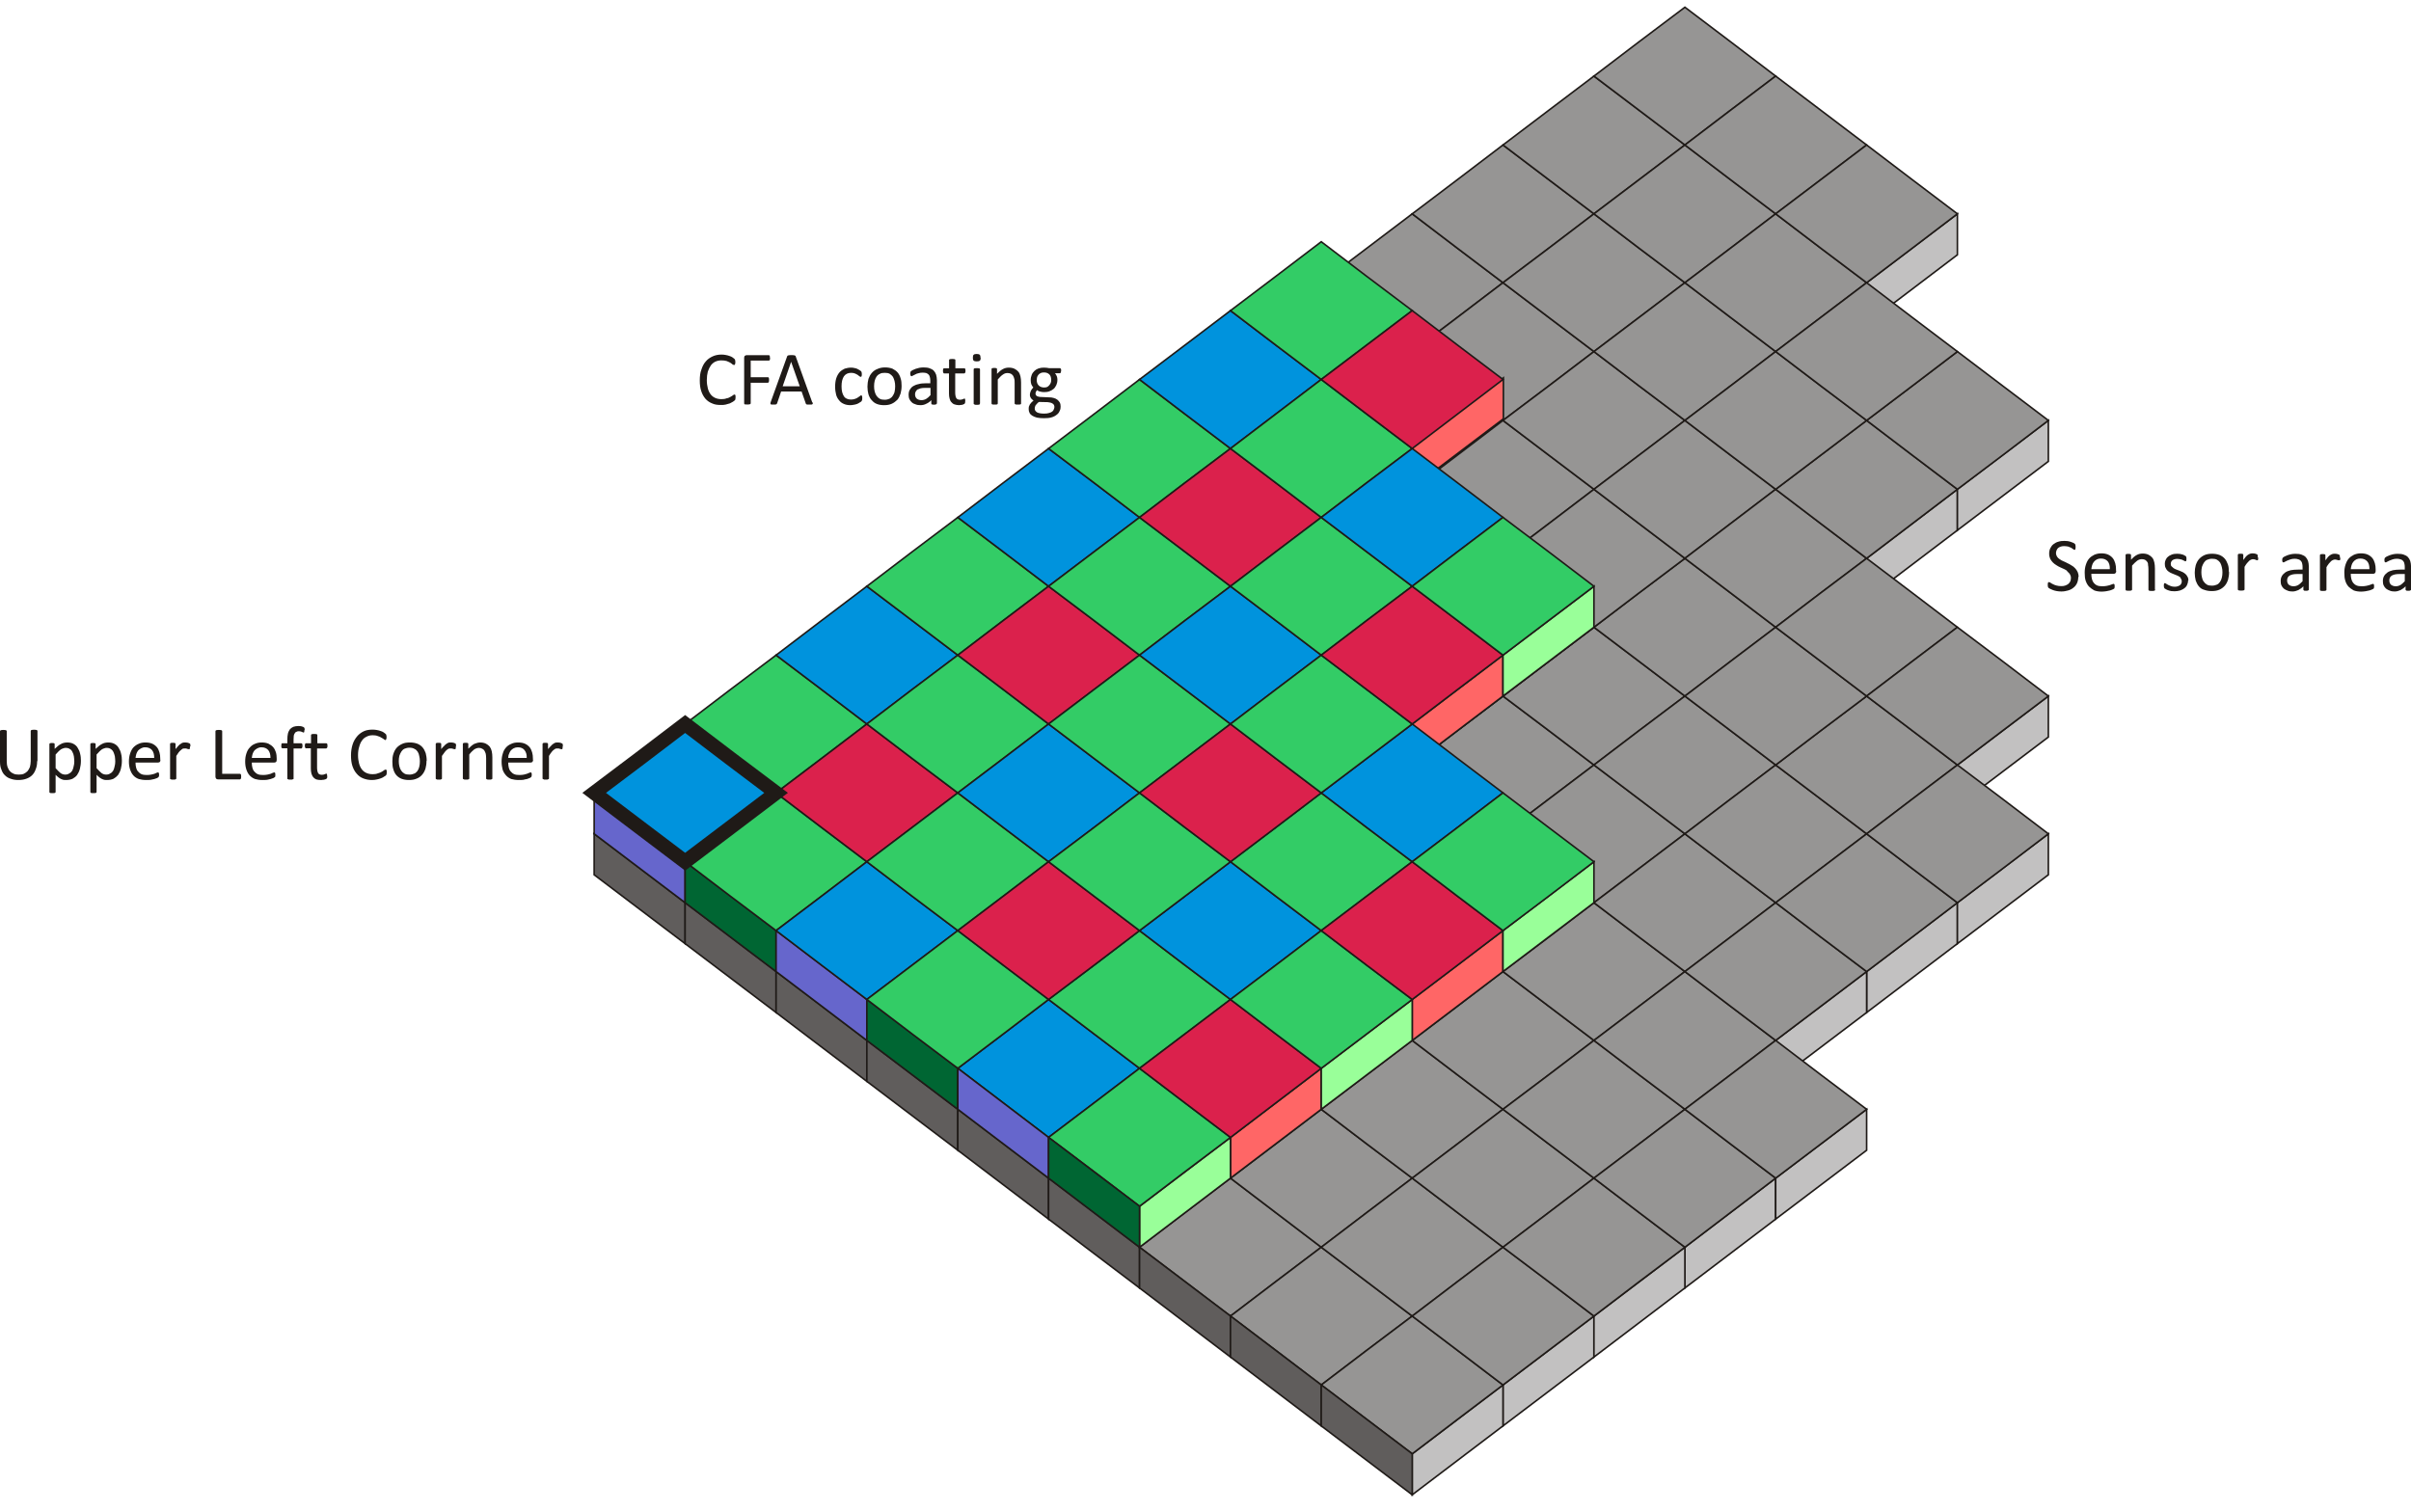 <?xml version="1.0" encoding="UTF-8" standalone="no"?>
<!-- Created with Inkscape (http://www.inkscape.org/) -->

<svg
   xmlns:dc="http://purl.org/dc/elements/1.1/"
   xmlns:cc="http://creativecommons.org/ns#"
   xmlns:rdf="http://www.w3.org/1999/02/22-rdf-syntax-ns#"
   xmlns:svg="http://www.w3.org/2000/svg"
   xmlns="http://www.w3.org/2000/svg"
   xmlns:sodipodi="http://sodipodi.sourceforge.net/DTD/sodipodi-0.dtd"
   xmlns:inkscape="http://www.inkscape.org/namespaces/inkscape"
   width="12.007"
   height="7.531"
   id="svg2"
   version="1.1"
   inkscape:version="0.48.1 "
   sodipodi:docname="New document 1">
  <defs
     id="defs4">
 <style
   id="style4424"
   type="text/css">
   
    .str0 {stroke:#1F1A17;stroke-width:0.008}
    .str1 {stroke:#1F1A17;stroke-width:0.071}
    .fil8 {fill:#0093DD}
    .fil2 {fill:#605D5C}
    .fil1 {fill:#969594}
    .fil0 {fill:#C2C1C1}
    .fil9 {fill:#DB214C}
    .fil6 {fill:#006633}
    .fil7 {fill:#33CC66}
    .fil5 {fill:#6666CC}
    .fil4 {fill:#99FF99}
    .fil3 {fill:#FF6666}
    .fil10 {fill:#1F1A17;fill-rule:nonzero}
   
  </style>

  </defs>
  <sodipodi:namedview
     id="base"
     pagecolor="#ffffff"
     bordercolor="#666666"
     borderopacity="1.0"
     inkscape:pageopacity="0.0"
     inkscape:pageshadow="2"
     inkscape:zoom="63.356767"
     inkscape:cx="6.7408165"
     inkscape:cy="1.6207217"
     inkscape:document-units="px"
     inkscape:current-layer="layer1"
     showgrid="false"
     inkscape:window-width="1920"
     inkscape:window-height="1138"
     inkscape:window-x="-8"
     inkscape:window-y="-8"
     inkscape:window-maximized="1"
     fit-margin-top="0"
     fit-margin-left="0"
     fit-margin-right="0"
     fit-margin-bottom="0" />
  <g
     inkscape:label="Layer 1"
     inkscape:groupmode="layer"
     id="layer1"
     transform="translate(-211.107,-427.248)">
    <g
       transform="translate(211.075,427.279)"
       id="Ebene_x0020_1">

  <g
   id="_47305296">
   <polygon
   style="fill:#c2c1c1;stroke:#1f1a17;stroke-width:0.008"
   points="7.97,6.524 7.97,6.728 7.517,7.071 7.517,6.867 "
   class="fil0 str0"
   id="_47419168" />

   <polygon
   style="fill:#c2c1c1;stroke:#1f1a17;stroke-width:0.008"
   points="7.517,6.867 7.517,7.071 7.065,7.414 7.065,7.21 "
   class="fil0 str0"
   id="_47418144" />

   <polygon
   style="fill:#c2c1c1;stroke:#1f1a17;stroke-width:0.008"
   points="8.875,5.837 8.875,6.041 8.423,6.384 8.423,6.181 "
   class="fil0 str0"
   id="_47417120" />

   <polygon
   style="fill:#c2c1c1;stroke:#1f1a17;stroke-width:0.008"
   points="8.423,6.181 8.423,6.384 7.97,6.728 7.97,6.524 "
   class="fil0 str0"
   id="_47416096" />

   <polygon
   style="fill:#c2c1c1;stroke:#1f1a17;stroke-width:0.008"
   points="9.78,4.465 9.78,4.669 9.328,5.012 9.328,4.808 "
   class="fil0 str0"
   id="_47415040" />

   <polygon
   style="fill:#c2c1c1;stroke:#1f1a17;stroke-width:0.008"
   points="9.328,4.808 9.328,5.012 8.875,5.355 8.875,5.151 "
   class="fil0 str0"
   id="_47414016" />

   <polygon
   style="fill:#c2c1c1;stroke:#1f1a17;stroke-width:0.008"
   points="10.233,4.122 10.233,4.326 9.78,4.669 9.78,4.465 "
   class="fil0 str0"
   id="_47412992" />

   <polygon
   style="fill:#c2c1c1;stroke:#1f1a17;stroke-width:0.008"
   points="9.328,5.494 9.328,5.698 8.875,6.041 8.875,5.837 "
   class="fil0 str0"
   id="_47411968" />

   <polygon
   style="fill:#c2c1c1;stroke:#1f1a17;stroke-width:0.008"
   points="10.233,3.436 10.233,3.64 9.78,3.983 9.78,3.779 "
   class="fil0 str0"
   id="_47410912" />

   <polygon
   style="fill:#c2c1c1;stroke:#1f1a17;stroke-width:0.008"
   points="9.78,2.406 9.78,2.61 9.328,2.953 9.328,2.75 "
   class="fil0 str0"
   id="_47409888" />

   <polygon
   style="fill:#c2c1c1;stroke:#1f1a17;stroke-width:0.008"
   points="9.78,1.034 9.78,1.238 9.328,1.581 9.328,1.377 "
   class="fil0 str0"
   id="_47408728" />

   <polygon
   style="fill:#c2c1c1;stroke:#1f1a17;stroke-width:0.008"
   points="10.233,2.063 10.233,2.267 9.78,2.61 9.78,2.406 "
   class="fil0 str0"
   id="_47407704" />

   <polygon
   style="fill:#969594;stroke:#1f1a17;stroke-width:0.008"
   points="3.67,3.95 3.897,4.122 3.67,4.294 3.444,4.465 3.218,4.294 2.991,4.122 3.218,3.95 3.444,3.779 "
   class="fil1 str0"
   id="_47406648" />

   <polygon
   style="fill:#969594;stroke:#1f1a17;stroke-width:0.008"
   points="4.123,3.607 4.349,3.779 4.123,3.95 3.897,4.122 3.67,3.95 3.444,3.779 3.67,3.607 3.897,3.436 "
   class="fil1 str0"
   id="_47405624" />

   <polygon
   style="fill:#969594;stroke:#1f1a17;stroke-width:0.008"
   points="4.123,4.294 4.349,4.465 4.123,4.637 3.897,4.808 3.67,4.637 3.444,4.465 3.67,4.294 3.897,4.122 "
   class="fil1 str0"
   id="_47404600" />

   <polygon
   style="fill:#969594;stroke:#1f1a17;stroke-width:0.008"
   points="4.575,3.264 4.802,3.436 4.575,3.607 4.349,3.779 4.123,3.607 3.897,3.436 4.123,3.264 4.349,3.093 "
   class="fil1 str0"
   id="_47403576" />

   <polygon
   style="fill:#969594;stroke:#1f1a17;stroke-width:0.008"
   points="5.028,2.921 5.254,3.093 5.028,3.264 4.802,3.436 4.575,3.264 4.349,3.093 4.575,2.921 4.802,2.75 "
   class="fil1 str0"
   id="_47402520" />

   <polygon
   style="fill:#969594;stroke:#1f1a17;stroke-width:0.008"
   points="5.481,2.578 5.707,2.75 5.481,2.921 5.254,3.093 5.028,2.921 4.802,2.75 5.028,2.578 5.254,2.406 "
   class="fil1 str0"
   id="_47401496" />

   <polygon
   style="fill:#969594;stroke:#1f1a17;stroke-width:0.008"
   points="5.933,2.235 6.16,2.406 5.933,2.578 5.707,2.75 5.481,2.578 5.254,2.406 5.481,2.235 5.707,2.063 "
   class="fil1 str0"
   id="_47400472" />

   <polygon
   style="fill:#969594;stroke:#1f1a17;stroke-width:0.008"
   points="6.386,1.892 6.612,2.063 6.386,2.235 6.16,2.406 5.933,2.235 5.707,2.063 5.933,1.892 6.16,1.72 "
   class="fil1 str0"
   id="_47399448" />

   <polygon
   style="fill:#969594;stroke:#1f1a17;stroke-width:0.008"
   points="6.838,1.549 7.065,1.72 6.838,1.892 6.612,2.063 6.386,1.892 6.16,1.72 6.386,1.549 6.612,1.377 "
   class="fil1 str0"
   id="_47398288" />

   <polygon
   style="fill:#969594;stroke:#1f1a17;stroke-width:0.008"
   points="7.291,1.206 7.517,1.377 7.291,1.549 7.065,1.72 6.838,1.549 6.612,1.377 6.838,1.206 7.065,1.034 "
   class="fil1 str0"
   id="_47397264" />

   <polygon
   style="fill:#969594;stroke:#1f1a17;stroke-width:0.008"
   points="4.575,3.95 4.802,4.122 4.575,4.294 4.349,4.465 4.123,4.294 3.897,4.122 4.123,3.95 4.349,3.779 "
   class="fil1 str0"
   id="_47396240" />

   <polygon
   style="fill:#969594;stroke:#1f1a17;stroke-width:0.008"
   points="5.028,3.607 5.254,3.779 5.028,3.95 4.802,4.122 4.575,3.95 4.349,3.779 4.575,3.607 4.802,3.436 "
   class="fil1 str0"
   id="_47395216" />

   <polygon
   style="fill:#969594;stroke:#1f1a17;stroke-width:0.008"
   points="5.481,3.264 5.707,3.436 5.481,3.607 5.254,3.779 5.028,3.607 4.802,3.436 5.028,3.264 5.254,3.093 "
   class="fil1 str0"
   id="_47394192" />

   <polygon
   style="fill:#969594;stroke:#1f1a17;stroke-width:0.008"
   points="5.933,2.921 6.16,3.093 5.933,3.264 5.707,3.436 5.481,3.264 5.254,3.093 5.481,2.921 5.707,2.75 "
   class="fil1 str0"
   id="_47393168" />

   <polygon
   style="fill:#969594;stroke:#1f1a17;stroke-width:0.008"
   points="6.386,2.578 6.612,2.75 6.386,2.921 6.16,3.093 5.933,2.921 5.707,2.75 5.933,2.578 6.16,2.406 "
   class="fil1 str0"
   id="_47392144" />

   <polygon
   style="fill:#969594;stroke:#1f1a17;stroke-width:0.008"
   points="6.838,2.235 7.065,2.406 6.838,2.578 6.612,2.75 6.386,2.578 6.16,2.406 6.386,2.235 6.612,2.063 "
   class="fil1 str0"
   id="_47391120" />

   <polygon
   style="fill:#969594;stroke:#1f1a17;stroke-width:0.008"
   points="7.291,1.892 7.517,2.063 7.291,2.235 7.065,2.406 6.838,2.235 6.612,2.063 6.838,1.892 7.065,1.72 "
   class="fil1 str0"
   id="_47390096" />

   <polygon
   style="fill:#969594;stroke:#1f1a17;stroke-width:0.008"
   points="7.744,1.549 7.97,1.72 7.744,1.892 7.517,2.063 7.291,1.892 7.065,1.72 7.291,1.549 7.517,1.377 "
   class="fil1 str0"
   id="_47389072" />

   <polygon
   style="fill:#969594;stroke:#1f1a17;stroke-width:0.008"
   points="4.575,4.637 4.802,4.808 4.575,4.98 4.349,5.151 4.123,4.98 3.897,4.808 4.123,4.637 4.349,4.465 "
   class="fil1 str0"
   id="_47387912" />

   <polygon
   style="fill:#969594;stroke:#1f1a17;stroke-width:0.008"
   points="5.028,4.294 5.254,4.465 5.028,4.637 4.802,4.808 4.575,4.637 4.349,4.465 4.575,4.294 4.802,4.122 "
   class="fil1 str0"
   id="_47386888" />

   <polygon
   style="fill:#969594;stroke:#1f1a17;stroke-width:0.008"
   points="5.481,3.95 5.707,4.122 5.481,4.294 5.254,4.465 5.028,4.294 4.802,4.122 5.028,3.95 5.254,3.779 "
   class="fil1 str0"
   id="_47385864" />

   <polygon
   style="fill:#969594;stroke:#1f1a17;stroke-width:0.008"
   points="5.933,3.607 6.16,3.779 5.933,3.95 5.707,4.122 5.481,3.95 5.254,3.779 5.481,3.607 5.707,3.436 "
   class="fil1 str0"
   id="_47384840" />

   <polygon
   style="fill:#969594;stroke:#1f1a17;stroke-width:0.008"
   points="6.386,3.264 6.612,3.436 6.386,3.607 6.16,3.779 5.933,3.607 5.707,3.436 5.933,3.264 6.16,3.093 "
   class="fil1 str0"
   id="_47383816" />

   <polygon
   style="fill:#969594;stroke:#1f1a17;stroke-width:0.008"
   points="6.838,2.921 7.065,3.093 6.838,3.264 6.612,3.436 6.386,3.264 6.16,3.093 6.386,2.921 6.612,2.75 "
   class="fil1 str0"
   id="_47382792" />

   <polygon
   style="fill:#969594;stroke:#1f1a17;stroke-width:0.008"
   points="7.291,2.578 7.517,2.75 7.291,2.921 7.065,3.093 6.838,2.921 6.612,2.75 6.838,2.578 7.065,2.406 "
   class="fil1 str0"
   id="_47381768" />

   <polygon
   style="fill:#969594;stroke:#1f1a17;stroke-width:0.008"
   points="7.744,2.235 7.97,2.406 7.744,2.578 7.517,2.75 7.291,2.578 7.065,2.406 7.291,2.235 7.517,2.063 "
   class="fil1 str0"
   id="_47380744" />

   <polygon
   style="fill:#969594;stroke:#1f1a17;stroke-width:0.008"
   points="8.196,1.892 8.423,2.063 8.196,2.235 7.97,2.406 7.744,2.235 7.517,2.063 7.744,1.892 7.97,1.72 "
   class="fil1 str0"
   id="_47379720" />

   <polygon
   style="fill:#969594;stroke:#1f1a17;stroke-width:0.008"
   points="5.481,5.323 5.707,5.494 5.481,5.666 5.254,5.837 5.028,5.666 4.802,5.494 5.028,5.323 5.254,5.151 "
   class="fil1 str0"
   id="_47378696" />

   <polygon
   style="fill:#969594;stroke:#1f1a17;stroke-width:0.008"
   points="5.933,4.98 6.16,5.151 5.933,5.323 5.707,5.494 5.481,5.323 5.254,5.151 5.481,4.98 5.707,4.808 "
   class="fil1 str0"
   id="_47377536" />

   <polygon
   style="fill:#969594;stroke:#1f1a17;stroke-width:0.008"
   points="6.386,4.637 6.612,4.808 6.386,4.98 6.16,5.151 5.933,4.98 5.707,4.808 5.933,4.637 6.16,4.465 "
   class="fil1 str0"
   id="_47376512" />

   <polygon
   style="fill:#969594;stroke:#1f1a17;stroke-width:0.008"
   points="6.838,4.294 7.065,4.465 6.838,4.637 6.612,4.808 6.386,4.637 6.16,4.465 6.386,4.294 6.612,4.122 "
   class="fil1 str0"
   id="_47375488" />

   <polygon
   style="fill:#969594;stroke:#1f1a17;stroke-width:0.008"
   points="7.291,3.95 7.517,4.122 7.291,4.294 7.065,4.465 6.838,4.294 6.612,4.122 6.838,3.95 7.065,3.779 "
   class="fil1 str0"
   id="_47374464" />

   <polygon
   style="fill:#969594;stroke:#1f1a17;stroke-width:0.008"
   points="7.744,3.607 7.97,3.779 7.744,3.95 7.517,4.122 7.291,3.95 7.065,3.779 7.291,3.607 7.517,3.436 "
   class="fil1 str0"
   id="_47373440" />

   <polygon
   style="fill:#969594;stroke:#1f1a17;stroke-width:0.008"
   points="8.196,3.264 8.423,3.436 8.196,3.607 7.97,3.779 7.744,3.607 7.517,3.436 7.744,3.264 7.97,3.093 "
   class="fil1 str0"
   id="_47372416" />

   <polygon
   style="fill:#969594;stroke:#1f1a17;stroke-width:0.008"
   points="8.649,2.921 8.875,3.093 8.649,3.264 8.423,3.436 8.196,3.264 7.97,3.093 8.196,2.921 8.423,2.75 "
   class="fil1 str0"
   id="_47371392" />

   <polygon
   style="fill:#969594;stroke:#1f1a17;stroke-width:0.008"
   points="5.028,4.98 5.254,5.151 5.028,5.323 4.802,5.494 4.575,5.323 4.349,5.151 4.575,4.98 4.802,4.808 "
   class="fil1 str0"
   id="_47370368" />

   <polygon
   style="fill:#969594;stroke:#1f1a17;stroke-width:0.008"
   points="5.481,4.637 5.707,4.808 5.481,4.98 5.254,5.151 5.028,4.98 4.802,4.808 5.028,4.637 5.254,4.465 "
   class="fil1 str0"
   id="_47369336" />

   <polygon
   style="fill:#969594;stroke:#1f1a17;stroke-width:0.008"
   points="5.933,4.294 6.16,4.465 5.933,4.637 5.707,4.808 5.481,4.637 5.254,4.465 5.481,4.294 5.707,4.122 "
   class="fil1 str0"
   id="_47368312" />

   <polygon
   style="fill:#969594;stroke:#1f1a17;stroke-width:0.008"
   points="6.386,3.95 6.612,4.122 6.386,4.294 6.16,4.465 5.933,4.294 5.707,4.122 5.933,3.95 6.16,3.779 "
   class="fil1 str0"
   id="_47367152" />

   <polygon
   style="fill:#969594;stroke:#1f1a17;stroke-width:0.008"
   points="6.838,3.607 7.065,3.779 6.838,3.95 6.612,4.122 6.386,3.95 6.16,3.779 6.386,3.607 6.612,3.436 "
   class="fil1 str0"
   id="_47366128" />

   <polygon
   style="fill:#969594;stroke:#1f1a17;stroke-width:0.008"
   points="7.291,3.264 7.517,3.436 7.291,3.607 7.065,3.779 6.838,3.607 6.612,3.436 6.838,3.264 7.065,3.093 "
   class="fil1 str0"
   id="_47365104" />

   <polygon
   style="fill:#969594;stroke:#1f1a17;stroke-width:0.008"
   points="7.744,2.921 7.97,3.093 7.744,3.264 7.517,3.436 7.291,3.264 7.065,3.093 7.291,2.921 7.517,2.75 "
   class="fil1 str0"
   id="_47364080" />

   <polygon
   style="fill:#969594;stroke:#1f1a17;stroke-width:0.008"
   points="8.196,2.578 8.423,2.75 8.196,2.921 7.97,3.093 7.744,2.921 7.517,2.75 7.744,2.578 7.97,2.406 "
   class="fil1 str0"
   id="_47363056" />

   <polygon
   style="fill:#969594;stroke:#1f1a17;stroke-width:0.008"
   points="5.933,5.666 6.16,5.837 5.933,6.009 5.707,6.181 5.481,6.009 5.254,5.837 5.481,5.666 5.707,5.494 "
   class="fil1 str0"
   id="_47362032" />

   <polygon
   style="fill:#969594;stroke:#1f1a17;stroke-width:0.008"
   points="6.386,5.323 6.612,5.494 6.386,5.666 6.16,5.837 5.933,5.666 5.707,5.494 5.933,5.323 6.16,5.151 "
   class="fil1 str0"
   id="_47361008" />

   <polygon
   style="fill:#969594;stroke:#1f1a17;stroke-width:0.008"
   points="6.838,4.98 7.065,5.151 6.838,5.323 6.612,5.494 6.386,5.323 6.16,5.151 6.386,4.98 6.612,4.808 "
   class="fil1 str0"
   id="_47359984" />

   <polygon
   style="fill:#969594;stroke:#1f1a17;stroke-width:0.008"
   points="7.291,4.637 7.517,4.808 7.291,4.98 7.065,5.151 6.838,4.98 6.612,4.808 6.838,4.637 7.065,4.465 "
   class="fil1 str0"
   id="_47358960" />

   <polygon
   style="fill:#969594;stroke:#1f1a17;stroke-width:0.008"
   points="7.744,4.294 7.97,4.465 7.744,4.637 7.517,4.808 7.291,4.637 7.065,4.465 7.291,4.294 7.517,4.122 "
   class="fil1 str0"
   id="_47357936" />

   <polygon
   style="fill:#969594;stroke:#1f1a17;stroke-width:0.008"
   points="8.196,3.95 8.423,4.122 8.196,4.294 7.97,4.465 7.744,4.294 7.517,4.122 7.744,3.95 7.97,3.779 "
   class="fil1 str0"
   id="_47356776" />

   <polygon
   style="fill:#969594;stroke:#1f1a17;stroke-width:0.008"
   points="8.649,3.607 8.875,3.779 8.649,3.95 8.423,4.122 8.196,3.95 7.97,3.779 8.196,3.607 8.423,3.436 "
   class="fil1 str0"
   id="_47355832" />

   <polygon
   style="fill:#969594;stroke:#1f1a17;stroke-width:0.008"
   points="6.386,6.009 6.612,6.181 6.386,6.352 6.16,6.524 5.933,6.352 5.707,6.181 5.933,6.009 6.16,5.837 "
   class="fil1 str0"
   id="_47354808" />

   <polygon
   style="fill:#969594;stroke:#1f1a17;stroke-width:0.008"
   points="6.838,5.666 7.065,5.837 6.838,6.009 6.612,6.181 6.386,6.009 6.16,5.837 6.386,5.666 6.612,5.494 "
   class="fil1 str0"
   id="_47353784" />

   <polygon
   style="fill:#969594;stroke:#1f1a17;stroke-width:0.008"
   points="6.838,6.352 7.065,6.524 6.838,6.695 6.612,6.867 6.386,6.695 6.16,6.524 6.386,6.352 6.612,6.181 "
   class="fil1 str0"
   id="_47352760" />

   <polygon
   style="fill:#969594;stroke:#1f1a17;stroke-width:0.008"
   points="7.291,5.323 7.517,5.494 7.291,5.666 7.065,5.837 6.838,5.666 6.612,5.494 6.838,5.323 7.065,5.151 "
   class="fil1 str0"
   id="_47351736" />

   <polygon
   style="fill:#969594;stroke:#1f1a17;stroke-width:0.008"
   points="7.744,4.98 7.97,5.151 7.744,5.323 7.517,5.494 7.291,5.323 7.065,5.151 7.291,4.98 7.517,4.808 "
   class="fil1 str0"
   id="_47350712" />

   <polygon
   style="fill:#969594;stroke:#1f1a17;stroke-width:0.008"
   points="8.196,4.637 8.423,4.808 8.196,4.98 7.97,5.151 7.744,4.98 7.517,4.808 7.744,4.637 7.97,4.465 "
   class="fil1 str0"
   id="_47349688" />

   <polygon
   style="fill:#969594;stroke:#1f1a17;stroke-width:0.008"
   points="8.649,4.294 8.875,4.465 8.649,4.637 8.423,4.808 8.196,4.637 7.97,4.465 8.196,4.294 8.423,4.122 "
   class="fil1 str0"
   id="_47348664" />

   <polygon
   style="fill:#969594;stroke:#1f1a17;stroke-width:0.008"
   points="9.101,3.95 9.328,4.122 9.101,4.294 8.875,4.465 8.649,4.294 8.423,4.122 8.649,3.95 8.875,3.779 "
   class="fil1 str0"
   id="_47347640" />

   <polygon
   style="fill:#969594;stroke:#1f1a17;stroke-width:0.008"
   points="9.554,3.607 9.78,3.779 9.554,3.95 9.328,4.122 9.101,3.95 8.875,3.779 9.101,3.607 9.328,3.436 "
   class="fil1 str0"
   id="_47346480" />

   <polygon
   style="fill:#969594;stroke:#1f1a17;stroke-width:0.008"
   points="8.649,2.235 8.875,2.406 8.649,2.578 8.423,2.75 8.196,2.578 7.97,2.406 8.196,2.235 8.423,2.063 "
   class="fil1 str0"
   id="_47345424" />

   <polygon
   style="fill:#969594;stroke:#1f1a17;stroke-width:0.008"
   points="7.291,6.009 7.517,6.181 7.291,6.352 7.065,6.524 6.838,6.352 6.612,6.181 6.838,6.009 7.065,5.837 "
   class="fil1 str0"
   id="_47344400" />

   <polygon
   style="fill:#969594;stroke:#1f1a17;stroke-width:0.008"
   points="7.744,5.666 7.97,5.837 7.744,6.009 7.517,6.181 7.291,6.009 7.065,5.837 7.291,5.666 7.517,5.494 "
   class="fil1 str0"
   id="_47343376" />

   <polygon
   style="fill:#969594;stroke:#1f1a17;stroke-width:0.008"
   points="8.196,5.323 8.423,5.494 8.196,5.666 7.97,5.837 7.744,5.666 7.517,5.494 7.744,5.323 7.97,5.151 "
   class="fil1 str0"
   id="_47342352" />

   <polygon
   style="fill:#969594;stroke:#1f1a17;stroke-width:0.008"
   points="8.649,4.98 8.875,5.151 8.649,5.323 8.423,5.494 8.196,5.323 7.97,5.151 8.196,4.98 8.423,4.808 "
   class="fil1 str0"
   id="_47341296" />

   <polygon
   style="fill:#969594;stroke:#1f1a17;stroke-width:0.008"
   points="9.101,4.637 9.328,4.808 9.101,4.98 8.875,5.151 8.649,4.98 8.423,4.808 8.649,4.637 8.875,4.465 "
   class="fil1 str0"
   id="_47340272" />

   <polygon
   style="fill:#969594;stroke:#1f1a17;stroke-width:0.008"
   points="9.554,4.294 9.78,4.465 9.554,4.637 9.328,4.808 9.101,4.637 8.875,4.465 9.101,4.294 9.328,4.122 "
   class="fil1 str0"
   id="_47339248" />

   <polygon
   style="fill:#969594;stroke:#1f1a17;stroke-width:0.008"
   points="10.007,3.95 10.233,4.122 10.007,4.294 9.78,4.465 9.554,4.294 9.328,4.122 9.554,3.95 9.78,3.779 "
   class="fil1 str0"
   id="_47338224" />

   <polygon
   style="fill:#969594;stroke:#1f1a17;stroke-width:0.008"
   points="9.101,2.578 9.328,2.75 9.101,2.921 8.875,3.093 8.649,2.921 8.423,2.75 8.649,2.578 8.875,2.406 "
   class="fil1 str0"
   id="_47337168" />

   <polygon
   style="fill:#969594;stroke:#1f1a17;stroke-width:0.008"
   points="7.291,6.695 7.517,6.867 7.291,7.038 7.065,7.21 6.838,7.038 6.612,6.867 6.838,6.695 7.065,6.524 "
   class="fil1 str0"
   id="_47336008" />

   <polygon
   style="fill:#969594;stroke:#1f1a17;stroke-width:0.008"
   points="7.744,6.352 7.97,6.524 7.744,6.695 7.517,6.867 7.291,6.695 7.065,6.524 7.291,6.352 7.517,6.181 "
   class="fil1 str0"
   id="_47334984" />

   <polygon
   style="fill:#969594;stroke:#1f1a17;stroke-width:0.008"
   points="8.196,6.009 8.423,6.181 8.196,6.352 7.97,6.524 7.744,6.352 7.517,6.181 7.744,6.009 7.97,5.837 "
   class="fil1 str0"
   id="_47333960" />

   <polygon
   style="fill:#969594;stroke:#1f1a17;stroke-width:0.008"
   points="8.649,5.666 8.875,5.837 8.649,6.009 8.423,6.181 8.196,6.009 7.97,5.837 8.196,5.666 8.423,5.494 "
   class="fil1 str0"
   id="_47332904" />

   <polygon
   style="fill:#969594;stroke:#1f1a17;stroke-width:0.008"
   points="9.101,5.323 9.328,5.494 9.101,5.666 8.875,5.837 8.649,5.666 8.423,5.494 8.649,5.323 8.875,5.151 "
   class="fil1 str0"
   id="_47331880" />

   <polygon
   style="fill:#969594;stroke:#1f1a17;stroke-width:0.008"
   points="9.101,3.264 9.328,3.436 9.101,3.607 8.875,3.779 8.649,3.607 8.423,3.436 8.649,3.264 8.875,3.093 "
   class="fil1 str0"
   id="_47330856" />

   <polygon
   style="fill:#969594;stroke:#1f1a17;stroke-width:0.008"
   points="7.744,0.863 7.97,1.034 7.744,1.206 7.517,1.377 7.291,1.206 7.065,1.034 7.291,0.863 7.517,0.691 "
   class="fil1 str0"
   id="_47329832" />

   <polygon
   style="fill:#969594;stroke:#1f1a17;stroke-width:0.008"
   points="8.196,0.519 8.423,0.691 8.196,0.863 7.97,1.034 7.744,0.863 7.517,0.691 7.744,0.519 7.97,0.348 "
   class="fil1 str0"
   id="_47328776" />

   <polygon
   style="fill:#969594;stroke:#1f1a17;stroke-width:0.008"
   points="8.196,1.206 8.423,1.377 8.196,1.549 7.97,1.72 7.744,1.549 7.517,1.377 7.744,1.206 7.97,1.034 "
   class="fil1 str0"
   id="_47327752" />

   <polygon
   style="fill:#969594;stroke:#1f1a17;stroke-width:0.008"
   points="8.649,0.176 8.875,0.348 8.649,0.519 8.423,0.691 8.196,0.519 7.97,0.348 8.196,0.176 8.423,0.005 "
   class="fil1 str0"
   id="_47326728" />

   <polygon
   style="fill:#969594;stroke:#1f1a17;stroke-width:0.008"
   points="8.649,0.863 8.875,1.034 8.649,1.206 8.423,1.377 8.196,1.206 7.97,1.034 8.196,0.863 8.423,0.691 "
   class="fil1 str0"
   id="_47325568" />

   <polygon
   style="fill:#969594;stroke:#1f1a17;stroke-width:0.008"
   points="9.101,0.519 9.328,0.691 9.101,0.863 8.875,1.034 8.649,0.863 8.423,0.691 8.649,0.519 8.875,0.348 "
   class="fil1 str0"
   id="_47324544" />

   <polygon
   style="fill:#969594;stroke:#1f1a17;stroke-width:0.008"
   points="8.649,1.549 8.875,1.72 8.649,1.892 8.423,2.063 8.196,1.892 7.97,1.72 8.196,1.549 8.423,1.377 "
   class="fil1 str0"
   id="_47323520" />

   <polygon
   style="fill:#969594;stroke:#1f1a17;stroke-width:0.008"
   points="9.101,1.206 9.328,1.377 9.101,1.549 8.875,1.72 8.649,1.549 8.423,1.377 8.649,1.206 8.875,1.034 "
   class="fil1 str0"
   id="_47322496" />

   <polygon
   style="fill:#969594;stroke:#1f1a17;stroke-width:0.008"
   points="9.554,0.863 9.78,1.034 9.554,1.206 9.328,1.377 9.101,1.206 8.875,1.034 9.101,0.863 9.328,0.691 "
   class="fil1 str0"
   id="_47321472" />

   <polygon
   style="fill:#969594;stroke:#1f1a17;stroke-width:0.008"
   points="9.554,2.235 9.78,2.406 9.554,2.578 9.328,2.75 9.101,2.578 8.875,2.406 9.101,2.235 9.328,2.063 "
   class="fil1 str0"
   id="_47320448" />

   <polygon
   style="fill:#969594;stroke:#1f1a17;stroke-width:0.008"
   points="10.007,1.892 10.233,2.063 10.007,2.235 9.78,2.406 9.554,2.235 9.328,2.063 9.554,1.892 9.78,1.72 "
   class="fil1 str0"
   id="_47319424" />

   <polygon
   style="fill:#969594;stroke:#1f1a17;stroke-width:0.008"
   points="9.101,1.892 9.328,2.063 9.101,2.235 8.875,2.406 8.649,2.235 8.423,2.063 8.649,1.892 8.875,1.72 "
   class="fil1 str0"
   id="_47318400" />

   <polygon
   style="fill:#969594;stroke:#1f1a17;stroke-width:0.008"
   points="9.554,1.549 9.78,1.72 9.554,1.892 9.328,2.063 9.101,1.892 8.875,1.72 9.101,1.549 9.328,1.377 "
   class="fil1 str0"
   id="_47317376" />

   <polygon
   style="fill:#969594;stroke:#1f1a17;stroke-width:0.008"
   points="9.554,2.921 9.78,3.093 9.554,3.264 9.328,3.436 9.101,3.264 8.875,3.093 9.101,2.921 9.328,2.75 "
   class="fil1 str0"
   id="_47316344" />

   <polygon
   style="fill:#969594;stroke:#1f1a17;stroke-width:0.008"
   points="10.007,3.264 10.233,3.436 10.007,3.607 9.78,3.779 9.554,3.607 9.328,3.436 9.554,3.264 9.78,3.093 "
   class="fil1 str0"
   id="_47315184" />

   <polygon
   style="fill:#605d5c;stroke:#1f1a17;stroke-width:0.008"
   points="3.444,4.465 3.444,4.669 2.991,4.326 2.991,4.122 "
   class="fil2 str0"
   id="_47314160" />

   <polygon
   style="fill:#605d5c;stroke:#1f1a17;stroke-width:0.008"
   points="3.897,4.808 3.897,5.012 3.444,4.669 3.444,4.465 "
   class="fil2 str0"
   id="_47313136" />

   <polygon
   style="fill:#605d5c;stroke:#1f1a17;stroke-width:0.008"
   points="4.349,5.151 4.349,5.355 3.897,5.012 3.897,4.808 "
   class="fil2 str0"
   id="_47312112" />

   <polygon
   style="fill:#605d5c;stroke:#1f1a17;stroke-width:0.008"
   points="4.802,5.494 4.802,5.698 4.349,5.355 4.349,5.151 "
   class="fil2 str0"
   id="_47311088" />

   <polygon
   style="fill:#605d5c;stroke:#1f1a17;stroke-width:0.008"
   points="5.254,5.837 5.254,6.041 4.802,5.698 4.802,5.494 "
   class="fil2 str0"
   id="_47310064" />

   <polygon
   style="fill:#605d5c;stroke:#1f1a17;stroke-width:0.008"
   points="5.707,6.181 5.707,6.384 5.254,6.041 5.254,5.837 "
   class="fil2 str0"
   id="_47309040" />

   <polygon
   style="fill:#605d5c;stroke:#1f1a17;stroke-width:0.008"
   points="6.16,6.524 6.16,6.728 5.707,6.384 5.707,6.181 "
   class="fil2 str0"
   id="_47308016" />

   <polygon
   style="fill:#605d5c;stroke:#1f1a17;stroke-width:0.008"
   points="6.612,6.867 6.612,7.071 6.16,6.728 6.16,6.524 "
   class="fil2 str0"
   id="_47306992" />

   <polygon
   style="fill:#605d5c;stroke:#1f1a17;stroke-width:0.008"
   points="7.065,7.21 7.065,7.414 6.612,7.071 6.612,6.867 "
   class="fil2 str0"
   id="_47305336" />

  </g>

  <polygon
   style="fill:#ff6666;stroke:#1f1a17;stroke-width:0.008"
   id="polygon4539"
   points="6.612,5.29 6.612,5.494 6.16,5.837 6.16,5.634 "
   class="fil3 str0" />

  <polygon
   style="fill:#99ff99;stroke:#1f1a17;stroke-width:0.008"
   id="polygon4541"
   points="6.16,5.634 6.16,5.837 5.707,6.181 5.707,5.977 "
   class="fil4 str0" />

  <polygon
   style="fill:#ff6666;stroke:#1f1a17;stroke-width:0.008"
   id="polygon4543"
   points="7.517,4.604 7.517,4.808 7.065,5.151 7.065,4.947 "
   class="fil3 str0" />

  <polygon
   style="fill:#99ff99;stroke:#1f1a17;stroke-width:0.008"
   id="polygon4545"
   points="7.065,4.947 7.065,5.151 6.612,5.494 6.612,5.29 "
   class="fil4 str0" />

  <polygon
   style="fill:#99ff99;stroke:#1f1a17;stroke-width:0.008"
   id="polygon4547"
   points="7.97,4.261 7.97,4.465 7.517,4.808 7.517,4.604 "
   class="fil4 str0" />

  <polygon
   style="fill:#6666cc;stroke:#1f1a17;stroke-width:0.008"
   id="polygon4549"
   points="3.444,4.261 3.444,4.465 2.991,4.122 2.991,3.918 "
   class="fil5 str0" />

  <polygon
   style="fill:#006633;stroke:#1f1a17;stroke-width:0.008"
   id="polygon4551"
   points="3.897,4.604 3.897,4.808 3.444,4.465 3.444,4.261 "
   class="fil6 str0" />

  <polygon
   style="fill:#6666cc;stroke:#1f1a17;stroke-width:0.008"
   id="polygon4553"
   points="4.349,4.947 4.349,5.151 3.897,4.808 3.897,4.604 "
   class="fil5 str0" />

  <polygon
   style="fill:#006633;stroke:#1f1a17;stroke-width:0.008"
   id="polygon4555"
   points="4.802,5.29 4.802,5.494 4.349,5.151 4.349,4.947 "
   class="fil6 str0" />

  <polygon
   style="fill:#ff6666;stroke:#1f1a17;stroke-width:0.008"
   id="polygon4557"
   points="7.517,3.232 7.517,3.436 7.065,3.779 7.065,3.575 "
   class="fil3 str0" />

  <polygon
   style="fill:#99ff99;stroke:#1f1a17;stroke-width:0.008"
   id="polygon4559"
   points="7.97,2.889 7.97,3.093 7.517,3.436 7.517,3.232 "
   class="fil4 str0" />

  <polygon
   style="fill:#ff6666;stroke:#1f1a17;stroke-width:0.008"
   id="polygon4561"
   points="7.519,1.851 7.519,2.055 7.066,2.398 7.066,2.194 "
   class="fil3 str0" />

  <polygon
   style="fill:#33cc66;stroke:#1f1a17;stroke-width:0.008"
   id="polygon4563"
   points="4.123,3.403 4.349,3.575 4.123,3.747 3.897,3.918 3.67,3.747 3.444,3.575 3.67,3.403 3.897,3.232 "
   class="fil7 str0" />

  <polygon
   style="fill:#33cc66;stroke:#1f1a17;stroke-width:0.008"
   id="polygon4565"
   points="4.123,4.09 4.349,4.261 4.123,4.433 3.897,4.604 3.67,4.433 3.444,4.261 3.67,4.09 3.897,3.918 "
   class="fil7 str0" />

  <polygon
   style="fill:#0093dd;stroke:#1f1a17;stroke-width:0.008"
   id="polygon4567"
   points="4.575,3.06 4.802,3.232 4.575,3.403 4.349,3.575 4.123,3.403 3.897,3.232 4.123,3.06 4.349,2.889 "
   class="fil8 str0" />

  <polygon
   style="fill:#33cc66;stroke:#1f1a17;stroke-width:0.008"
   id="polygon4569"
   points="5.028,2.717 5.254,2.889 5.028,3.06 4.802,3.232 4.575,3.06 4.349,2.889 4.575,2.717 4.802,2.546 "
   class="fil7 str0" />

  <polygon
   style="fill:#0093dd;stroke:#1f1a17;stroke-width:0.008"
   id="polygon4571"
   points="5.481,2.374 5.707,2.546 5.481,2.717 5.254,2.889 5.028,2.717 4.802,2.546 5.028,2.374 5.254,2.203 "
   class="fil8 str0" />

  <polygon
   style="fill:#33cc66;stroke:#1f1a17;stroke-width:0.008"
   id="polygon4573"
   points="5.933,2.031 6.16,2.203 5.933,2.374 5.707,2.546 5.481,2.374 5.254,2.203 5.481,2.031 5.707,1.859 "
   class="fil7 str0" />

  <polygon
   style="fill:#0093dd;stroke:#1f1a17;stroke-width:0.008"
   id="polygon4575"
   points="6.386,1.688 6.612,1.859 6.386,2.031 6.16,2.203 5.933,2.031 5.707,1.859 5.933,1.688 6.16,1.516 "
   class="fil8 str0" />

  <polygon
   style="fill:#33cc66;stroke:#1f1a17;stroke-width:0.008"
   id="polygon4577"
   points="6.838,1.345 7.065,1.516 6.838,1.688 6.612,1.859 6.386,1.688 6.16,1.516 6.386,1.345 6.612,1.173 "
   class="fil7 str0" />

  <polygon
   style="fill:#db214c;stroke:#1f1a17;stroke-width:0.008"
   id="polygon4579"
   points="4.575,3.747 4.802,3.918 4.575,4.09 4.349,4.261 4.123,4.09 3.897,3.918 4.123,3.747 4.349,3.575 "
   class="fil9 str0" />

  <polygon
   style="fill:#33cc66;stroke:#1f1a17;stroke-width:0.008"
   id="polygon4581"
   points="5.028,3.403 5.254,3.575 5.028,3.747 4.802,3.918 4.575,3.747 4.349,3.575 4.575,3.403 4.802,3.232 "
   class="fil7 str0" />

  <polygon
   style="fill:#db214c;stroke:#1f1a17;stroke-width:0.008"
   id="polygon4583"
   points="5.481,3.06 5.707,3.232 5.481,3.403 5.254,3.575 5.028,3.403 4.802,3.232 5.028,3.06 5.254,2.889 "
   class="fil9 str0" />

  <polygon
   style="fill:#33cc66;stroke:#1f1a17;stroke-width:0.008"
   id="polygon4585"
   points="5.933,2.717 6.16,2.889 5.933,3.06 5.707,3.232 5.481,3.06 5.254,2.889 5.481,2.717 5.707,2.546 "
   class="fil7 str0" />

  <polygon
   style="fill:#db214c;stroke:#1f1a17;stroke-width:0.008"
   id="polygon4587"
   points="6.386,2.374 6.612,2.546 6.386,2.717 6.16,2.889 5.933,2.717 5.707,2.546 5.933,2.374 6.16,2.203 "
   class="fil9 str0" />

  <polygon
   style="fill:#33cc66;stroke:#1f1a17;stroke-width:0.008"
   id="polygon4589"
   points="6.838,2.031 7.065,2.203 6.838,2.374 6.612,2.546 6.386,2.374 6.16,2.203 6.386,2.031 6.612,1.859 "
   class="fil7 str0" />

  <polygon
   style="fill:#db214c;stroke:#1f1a17;stroke-width:0.008"
   id="polygon4591"
   points="7.291,1.688 7.517,1.859 7.291,2.031 7.065,2.203 6.838,2.031 6.612,1.859 6.838,1.688 7.065,1.516 "
   class="fil9 str0" />

  <polygon
   style="fill:#0093dd;stroke:#1f1a17;stroke-width:0.008"
   id="polygon4593"
   points="4.575,4.433 4.802,4.604 4.575,4.776 4.349,4.947 4.123,4.776 3.897,4.604 4.123,4.433 4.349,4.261 "
   class="fil8 str0" />

  <polygon
   style="fill:#33cc66;stroke:#1f1a17;stroke-width:0.008"
   id="polygon4595"
   points="5.028,4.09 5.254,4.261 5.028,4.433 4.802,4.604 4.575,4.433 4.349,4.261 4.575,4.09 4.802,3.918 "
   class="fil7 str0" />

  <polygon
   style="fill:#0093dd;stroke:#1f1a17;stroke-width:0.008"
   id="polygon4597"
   points="5.481,3.747 5.707,3.918 5.481,4.09 5.254,4.261 5.028,4.09 4.802,3.918 5.028,3.747 5.254,3.575 "
   class="fil8 str0" />

  <polygon
   style="fill:#33cc66;stroke:#1f1a17;stroke-width:0.008"
   id="polygon4599"
   points="5.933,3.403 6.16,3.575 5.933,3.747 5.707,3.918 5.481,3.747 5.254,3.575 5.481,3.403 5.707,3.232 "
   class="fil7 str0" />

  <polygon
   style="fill:#0093dd;stroke:#1f1a17;stroke-width:0.008"
   id="polygon4601"
   points="6.386,3.06 6.612,3.232 6.386,3.403 6.16,3.575 5.933,3.403 5.707,3.232 5.933,3.06 6.16,2.889 "
   class="fil8 str0" />

  <polygon
   style="fill:#33cc66;stroke:#1f1a17;stroke-width:0.008"
   id="polygon4603"
   points="6.838,2.717 7.065,2.889 6.838,3.06 6.612,3.232 6.386,3.06 6.16,2.889 6.386,2.717 6.612,2.546 "
   class="fil7 str0" />

  <polygon
   style="fill:#0093dd;stroke:#1f1a17;stroke-width:0.008"
   id="polygon4605"
   points="7.291,2.374 7.517,2.546 7.291,2.717 7.065,2.889 6.838,2.717 6.612,2.546 6.838,2.374 7.065,2.203 "
   class="fil8 str0" />

  <polygon
   style="fill:#0093dd;stroke:#1f1a17;stroke-width:0.008"
   id="polygon4607"
   points="5.481,5.119 5.707,5.29 5.481,5.462 5.254,5.634 5.028,5.462 4.802,5.29 5.028,5.119 5.254,4.947 "
   class="fil8 str0" />

  <polygon
   style="fill:#33cc66;stroke:#1f1a17;stroke-width:0.008"
   id="polygon4609"
   points="5.933,4.776 6.16,4.947 5.933,5.119 5.707,5.29 5.481,5.119 5.254,4.947 5.481,4.776 5.707,4.604 "
   class="fil7 str0" />

  <polygon
   style="fill:#0093dd;stroke:#1f1a17;stroke-width:0.008"
   id="polygon4611"
   points="6.386,4.433 6.612,4.604 6.386,4.776 6.16,4.947 5.933,4.776 5.707,4.604 5.933,4.433 6.16,4.261 "
   class="fil8 str0" />

  <polygon
   style="fill:#33cc66;stroke:#1f1a17;stroke-width:0.008"
   id="polygon4613"
   points="6.838,4.09 7.065,4.261 6.838,4.433 6.612,4.604 6.386,4.433 6.16,4.261 6.386,4.09 6.612,3.918 "
   class="fil7 str0" />

  <polygon
   style="fill:#0093dd;stroke:#1f1a17;stroke-width:0.008"
   id="polygon4615"
   points="7.291,3.747 7.517,3.918 7.291,4.09 7.065,4.261 6.838,4.09 6.612,3.918 6.838,3.747 7.065,3.575 "
   class="fil8 str0" />

  <polygon
   style="fill:#33cc66;stroke:#1f1a17;stroke-width:0.008"
   id="polygon4617"
   points="5.028,4.776 5.254,4.947 5.028,5.119 4.802,5.29 4.575,5.119 4.349,4.947 4.575,4.776 4.802,4.604 "
   class="fil7 str0" />

  <polygon
   style="fill:#db214c;stroke:#1f1a17;stroke-width:0.008"
   id="polygon4619"
   points="5.481,4.433 5.707,4.604 5.481,4.776 5.254,4.947 5.028,4.776 4.802,4.604 5.028,4.433 5.254,4.261 "
   class="fil9 str0" />

  <polygon
   style="fill:#33cc66;stroke:#1f1a17;stroke-width:0.008"
   id="polygon4621"
   points="5.933,4.09 6.16,4.261 5.933,4.433 5.707,4.604 5.481,4.433 5.254,4.261 5.481,4.09 5.707,3.918 "
   class="fil7 str0" />

  <polygon
   style="fill:#db214c;stroke:#1f1a17;stroke-width:0.008"
   id="polygon4623"
   points="6.386,3.747 6.612,3.918 6.386,4.09 6.16,4.261 5.933,4.09 5.707,3.918 5.933,3.747 6.16,3.575 "
   class="fil9 str0" />

  <polygon
   style="fill:#33cc66;stroke:#1f1a17;stroke-width:0.008"
   id="polygon4625"
   points="6.838,3.403 7.065,3.575 6.838,3.747 6.612,3.918 6.386,3.747 6.16,3.575 6.386,3.403 6.612,3.232 "
   class="fil7 str0" />

  <polygon
   style="fill:#db214c;stroke:#1f1a17;stroke-width:0.008"
   id="polygon4627"
   points="7.291,3.06 7.517,3.232 7.291,3.403 7.065,3.575 6.838,3.403 6.612,3.232 6.838,3.06 7.065,2.889 "
   class="fil9 str0" />

  <polygon
   style="fill:#33cc66;stroke:#1f1a17;stroke-width:0.008"
   id="polygon4629"
   points="7.744,2.717 7.97,2.889 7.744,3.06 7.517,3.232 7.291,3.06 7.065,2.889 7.291,2.717 7.517,2.546 "
   class="fil7 str0" />

  <polygon
   style="fill:#33cc66;stroke:#1f1a17;stroke-width:0.008"
   id="polygon4631"
   points="5.933,5.462 6.16,5.634 5.933,5.805 5.707,5.977 5.481,5.805 5.254,5.634 5.481,5.462 5.707,5.29 "
   class="fil7 str0" />

  <polygon
   style="fill:#db214c;stroke:#1f1a17;stroke-width:0.008"
   id="polygon4633"
   points="6.386,5.119 6.612,5.29 6.386,5.462 6.16,5.634 5.933,5.462 5.707,5.29 5.933,5.119 6.16,4.947 "
   class="fil9 str0" />

  <polygon
   style="fill:#33cc66;stroke:#1f1a17;stroke-width:0.008"
   id="polygon4635"
   points="6.838,4.776 7.065,4.947 6.838,5.119 6.612,5.29 6.386,5.119 6.16,4.947 6.386,4.776 6.612,4.604 "
   class="fil7 str0" />

  <polygon
   style="fill:#db214c;stroke:#1f1a17;stroke-width:0.008"
   id="polygon4637"
   points="7.291,4.433 7.517,4.604 7.291,4.776 7.065,4.947 6.838,4.776 6.612,4.604 6.838,4.433 7.065,4.261 "
   class="fil9 str0" />

  <polygon
   style="fill:#33cc66;stroke:#1f1a17;stroke-width:0.008"
   id="polygon4639"
   points="7.744,4.09 7.97,4.261 7.744,4.433 7.517,4.604 7.291,4.433 7.065,4.261 7.291,4.09 7.517,3.918 "
   class="fil7 str0" />

  <polygon
   style="fill:#6666cc;stroke:#1f1a17;stroke-width:0.008"
   id="polygon4641"
   points="5.254,5.634 5.254,5.837 4.802,5.494 4.802,5.29 "
   class="fil5 str0" />

  <polygon
   style="fill:#006633;stroke:#1f1a17;stroke-width:0.008"
   id="polygon4643"
   points="5.707,5.977 5.707,6.181 5.254,5.837 5.254,5.634 "
   class="fil6 str0" />

  <path
   style="fill:#1f1a17;fill-rule:nonzero"
   inkscape:connector-curvature="0"
   id="path4645"
   d="m 0.217,3.76 c 0,0.015 -0.002,0.028 -0.007,0.04 C 0.206,3.812 0.2,3.822 0.192,3.83 0.184,3.838 0.174,3.844 0.162,3.848 0.151,3.852 0.137,3.854 0.123,3.854 c -0.014,0 -0.026,-0.002 -0.037,-0.006 C 0.075,3.845 0.065,3.839 0.057,3.831 0.049,3.824 0.043,3.814 0.039,3.802 0.034,3.791 0.032,3.778 0.032,3.763 l 0,-0.152 c 0,-9.7e-4 2.6e-4,-0.002 7.8e-4,-0.003 5.1e-4,-7.7e-4 0.001,-0.001 0.003,-0.002 0.001,-4.5e-4 0.003,-7.7e-4 0.005,-0.001 0.002,-3.2e-4 0.005,-5.1e-4 0.008,-5.1e-4 0.003,0 0.006,1.9e-4 0.008,5.1e-4 0.002,3.3e-4 0.004,6.5e-4 0.005,0.001 0.001,4.6e-4 0.002,0.001 0.003,0.002 5.1e-4,7.8e-4 7.7e-4,0.002 7.7e-4,0.003 l 0,0.148 c 0,0.011 0.001,0.021 0.004,0.03 0.003,0.008 0.007,0.016 0.012,0.021 0.005,0.006 0.012,0.01 0.019,0.013 0.007,0.003 0.016,0.004 0.025,0.004 0.009,0 0.018,-0.001 0.025,-0.004 C 0.157,3.82 0.164,3.815 0.169,3.81 0.174,3.804 0.178,3.797 0.181,3.789 0.183,3.781 0.185,3.771 0.185,3.76 l 0,-0.15 c 0,-9.7e-4 1.9e-4,-0.002 7.1e-4,-0.003 5.2e-4,-7.7e-4 0.001,-0.001 0.003,-0.002 0.001,-4.5e-4 0.003,-7.7e-4 0.005,-0.001 0.002,-3.2e-4 0.005,-5.1e-4 0.008,-5.1e-4 0.003,0 0.006,1.9e-4 0.008,5.1e-4 0.002,3.3e-4 0.004,6.5e-4 0.005,0.001 0.001,4.6e-4 0.002,0.001 0.003,0.002 5.9e-4,7.8e-4 9.1e-4,0.002 9.1e-4,0.003 l 0,0.15 z"
   class="fil10" />

  <path
   style="fill:#1f1a17;fill-rule:nonzero"
   inkscape:connector-curvature="0"
   d="m 0.435,3.758 c 0,0.015 -0.002,0.028 -0.005,0.04 C 0.427,3.81 0.422,3.82 0.416,3.829 0.41,3.837 0.402,3.843 0.393,3.848 0.383,3.852 0.373,3.854 0.361,3.854 0.356,3.854 0.351,3.854 0.347,3.853 0.343,3.852 0.338,3.85 0.334,3.848 0.33,3.846 0.326,3.843 0.322,3.84 0.318,3.837 0.314,3.833 0.309,3.828 l 0,0.085 c 0,9.7e-4 -2.6e-4,0.002 -7.8e-4,0.003 -5.1e-4,7.1e-4 -0.001,0.001 -0.002,0.002 -0.001,5.2e-4 -0.003,9e-4 -0.005,0.001 -0.002,2e-4 -0.005,3.3e-4 -0.008,3.3e-4 -0.003,0 -0.005,-1.3e-4 -0.008,-3.3e-4 C 0.284,3.919 0.282,3.919 0.281,3.918 0.28,3.918 0.279,3.917 0.279,3.916 0.278,3.916 0.278,3.915 0.278,3.914 l 0,-0.238 c 0,-0.001 1.9e-4,-0.002 5.8e-4,-0.003 3.9e-4,-7.1e-4 0.001,-0.001 0.002,-0.002 0.001,-5.2e-4 0.003,-8.4e-4 0.004,-0.001 0.002,-1.9e-4 0.004,-3.2e-4 0.006,-3.2e-4 0.003,0 0.005,1.3e-4 0.007,3.2e-4 0.002,2e-4 0.003,5.2e-4 0.004,0.001 0.001,5.2e-4 0.002,0.001 0.002,0.002 4.5e-4,6.5e-4 6.4e-4,0.002 6.4e-4,0.003 l 0,0.023 C 0.311,3.693 0.316,3.689 0.32,3.685 0.325,3.681 0.33,3.677 0.335,3.675 0.34,3.672 0.345,3.67 0.35,3.669 c 0.005,-0.001 0.011,-0.002 0.016,-0.002 0.012,0 0.023,0.002 0.032,0.007 0.009,0.005 0.016,0.011 0.021,0.02 0.005,0.008 0.01,0.018 0.012,0.029 0.003,0.011 0.004,0.023 0.004,0.035 z M 0.402,3.762 C 0.402,3.753 0.401,3.745 0.4,3.736 0.399,3.728 0.396,3.721 0.393,3.715 0.39,3.708 0.386,3.703 0.38,3.7 0.375,3.696 0.368,3.694 0.36,3.694 0.356,3.694 0.352,3.694 0.348,3.696 0.344,3.697 0.34,3.699 0.336,3.701 0.332,3.704 0.328,3.707 0.323,3.712 0.319,3.716 0.314,3.721 0.309,3.727 l 0,0.068 c 0.009,0.01 0.017,0.018 0.024,0.024 0.008,0.006 0.016,0.008 0.024,0.008 0.008,0 0.015,-0.002 0.02,-0.006 C 0.384,3.818 0.388,3.813 0.392,3.807 0.395,3.8 0.398,3.793 0.399,3.785 0.401,3.778 0.402,3.77 0.402,3.762 z"
   class="fil10"
   id="1" />

  <path
   style="fill:#1f1a17;fill-rule:nonzero"
   inkscape:connector-curvature="0"
   d="m 0.639,3.758 c 0,0.015 -0.002,0.028 -0.005,0.04 C 0.631,3.81 0.626,3.82 0.62,3.829 0.613,3.837 0.606,3.843 0.597,3.848 0.587,3.852 0.577,3.854 0.565,3.854 0.56,3.854 0.555,3.854 0.551,3.853 0.547,3.852 0.542,3.85 0.538,3.848 0.534,3.846 0.53,3.843 0.526,3.84 0.522,3.837 0.518,3.833 0.513,3.828 l 0,0.085 c 0,9.7e-4 -2.6e-4,0.002 -7.8e-4,0.003 -5.1e-4,7.1e-4 -0.001,0.001 -0.002,0.002 -0.001,5.2e-4 -0.003,9e-4 -0.005,0.001 -0.002,2e-4 -0.005,3.3e-4 -0.008,3.3e-4 -0.003,0 -0.005,-1.3e-4 -0.008,-3.3e-4 C 0.488,3.919 0.486,3.919 0.485,3.918 0.484,3.918 0.483,3.917 0.483,3.916 0.482,3.916 0.482,3.915 0.482,3.914 l 0,-0.238 c 0,-0.001 1.9e-4,-0.002 5.8e-4,-0.003 3.9e-4,-7.1e-4 0.001,-0.001 0.002,-0.002 0.001,-5.2e-4 0.003,-8.4e-4 0.004,-0.001 0.002,-1.9e-4 0.004,-3.2e-4 0.006,-3.2e-4 0.003,0 0.005,1.3e-4 0.007,3.2e-4 0.002,2e-4 0.003,5.2e-4 0.004,0.001 0.001,5.2e-4 0.002,0.001 0.002,0.002 4.5e-4,6.5e-4 6.4e-4,0.002 6.4e-4,0.003 l 0,0.023 C 0.515,3.693 0.519,3.689 0.524,3.685 0.529,3.681 0.534,3.677 0.539,3.675 0.544,3.672 0.549,3.67 0.554,3.669 0.559,3.668 0.564,3.667 0.57,3.667 c 0.012,0 0.023,0.002 0.032,0.007 0.009,0.005 0.016,0.011 0.021,0.02 0.005,0.008 0.01,0.018 0.012,0.029 0.003,0.011 0.004,0.023 0.004,0.035 z M 0.606,3.762 C 0.606,3.753 0.605,3.745 0.604,3.736 0.602,3.728 0.6,3.721 0.597,3.715 0.594,3.708 0.589,3.703 0.584,3.7 0.579,3.696 0.572,3.694 0.564,3.694 0.56,3.694 0.556,3.694 0.552,3.696 0.548,3.697 0.544,3.699 0.54,3.701 0.536,3.704 0.532,3.707 0.527,3.712 0.523,3.716 0.518,3.721 0.513,3.727 l 0,0.068 c 0.009,0.01 0.017,0.018 0.024,0.024 0.008,0.006 0.016,0.008 0.024,0.008 0.008,0 0.015,-0.002 0.02,-0.006 C 0.588,3.818 0.592,3.813 0.596,3.807 0.599,3.8 0.602,3.793 0.603,3.785 0.605,3.778 0.606,3.77 0.606,3.762 z"
   class="fil10"
   id="12" />

  <path
   style="fill:#1f1a17;fill-rule:nonzero"
   inkscape:connector-curvature="0"
   d="M 0.831,3.753 C 0.831,3.758 0.83,3.762 0.828,3.764 0.825,3.766 0.822,3.767 0.819,3.767 l -0.112,0 c 0,0.01 9.7e-4,0.018 0.003,0.026 0.002,0.008 0.005,0.014 0.01,0.019 0.004,0.005 0.01,0.01 0.017,0.013 0.007,0.003 0.016,0.004 0.026,0.004 0.008,0 0.015,-6.4e-4 0.022,-0.002 C 0.791,3.826 0.796,3.824 0.801,3.823 0.805,3.821 0.809,3.819 0.812,3.818 0.815,3.817 0.817,3.816 0.819,3.816 c 8.4e-4,0 0.002,2e-4 0.002,6.5e-4 7.1e-4,4.5e-4 0.001,0.001 0.002,0.002 3.9e-4,9e-4 7.2e-4,0.002 9.1e-4,0.004 1.3e-4,0.002 2.6e-4,0.003 2.6e-4,0.006 0,0.002 -7e-5,0.003 -2e-4,0.004 C 0.824,3.834 0.824,3.835 0.823,3.836 0.823,3.837 0.823,3.838 0.822,3.838 0.822,3.839 0.821,3.84 0.821,3.84 0.82,3.841 0.818,3.842 0.815,3.844 0.811,3.845 0.807,3.847 0.801,3.849 0.796,3.85 0.79,3.851 0.782,3.853 0.775,3.854 0.768,3.854 0.76,3.854 0.746,3.854 0.733,3.852 0.723,3.849 0.712,3.845 0.703,3.839 0.696,3.831 0.689,3.823 0.684,3.814 0.68,3.802 0.676,3.79 0.674,3.777 0.674,3.762 0.674,3.747 0.676,3.734 0.68,3.722 0.684,3.71 0.689,3.7 0.696,3.692 0.704,3.684 0.712,3.678 0.722,3.674 0.732,3.669 0.744,3.667 0.756,3.667 c 0.013,0 0.025,0.002 0.034,0.006 0.009,0.004 0.017,0.01 0.023,0.017 0.006,0.007 0.01,0.016 0.013,0.026 0.003,0.01 0.004,0.02 0.004,0.031 l 0,0.006 z M 0.8,3.744 C 0.8,3.728 0.797,3.715 0.789,3.705 0.781,3.696 0.77,3.691 0.755,3.691 0.747,3.691 0.74,3.693 0.735,3.696 0.729,3.699 0.724,3.703 0.72,3.707 0.716,3.712 0.713,3.718 0.711,3.724 0.709,3.73 0.708,3.737 0.707,3.744 l 0.092,0 z"
   class="fil10"
   id="123" />

  <path
   style="fill:#1f1a17;fill-rule:nonzero"
   inkscape:connector-curvature="0"
   d="m 0.978,3.687 c 0,0.003 -6e-5,0.005 -1.9e-4,0.007 -1.3e-4,0.002 -3.9e-4,0.003 -7.1e-4,0.004 -3.9e-4,0.001 -9.1e-4,0.002 -0.001,0.002 -5.8e-4,5.8e-4 -0.001,8.4e-4 -0.002,8.4e-4 -0.001,0 -0.002,-2.6e-4 -0.004,-8.4e-4 C 0.969,3.7 0.967,3.7 0.965,3.699 0.963,3.698 0.961,3.698 0.959,3.697 0.957,3.697 0.954,3.697 0.952,3.697 0.948,3.697 0.945,3.697 0.942,3.698 0.939,3.7 0.936,3.702 0.933,3.705 0.929,3.708 0.926,3.711 0.922,3.716 0.919,3.721 0.914,3.727 0.91,3.734 l 0,0.112 c 0,9.7e-4 -2.6e-4,0.002 -7.8e-4,0.003 C 0.909,3.849 0.908,3.85 0.907,3.85 0.906,3.851 0.904,3.851 0.902,3.852 0.9,3.852 0.897,3.852 0.894,3.852 0.891,3.852 0.889,3.852 0.887,3.852 0.885,3.851 0.883,3.851 0.882,3.85 0.881,3.85 0.88,3.849 0.879,3.849 0.879,3.848 0.879,3.847 0.879,3.846 l 0,-0.171 c 0,-0.001 1.9e-4,-0.002 5.8e-4,-0.003 3.9e-4,-6.5e-4 0.001,-0.001 0.002,-0.002 0.001,-5.8e-4 0.003,-9e-4 0.004,-0.001 0.002,-1.9e-4 0.004,-3.2e-4 0.007,-3.2e-4 0.003,0 0.005,1.3e-4 0.007,3.2e-4 0.002,2e-4 0.003,5.2e-4 0.004,0.001 9.7e-4,5.9e-4 0.002,0.001 0.002,0.002 3.9e-4,7.1e-4 6.5e-4,0.002 6.5e-4,0.003 l 0,0.025 C 0.912,3.693 0.916,3.688 0.92,3.684 0.924,3.679 0.928,3.676 0.932,3.674 0.935,3.671 0.939,3.669 0.943,3.668 0.946,3.667 0.95,3.667 0.954,3.667 c 0.002,0 0.004,1.3e-4 0.006,3.2e-4 0.002,2e-4 0.004,5.2e-4 0.007,0.001 0.002,5.1e-4 0.004,0.001 0.006,0.002 0.002,6.5e-4 0.003,0.001 0.004,0.002 7.8e-4,6.5e-4 0.001,0.001 0.002,0.002 2.6e-4,5.8e-4 4.6e-4,0.001 6.5e-4,0.002 1.9e-4,9.1e-4 3.2e-4,0.002 3.9e-4,0.004 6e-5,0.002 6e-5,0.004 6e-5,0.007 z"
   class="fil10"
   id="1234" />

  <path
   style="fill:#1f1a17;fill-rule:nonzero"
   inkscape:connector-curvature="0"
   d="m 1.233,3.837 c 0,0.003 -1.3e-4,0.005 -3.9e-4,0.006 -2.6e-4,0.002 -6.4e-4,0.003 -0.001,0.004 -5.8e-4,0.001 -0.001,0.002 -0.002,0.003 -8.4e-4,5.8e-4 -0.002,8.4e-4 -0.003,8.4e-4 l -0.108,0 C 1.115,3.851 1.112,3.85 1.109,3.848 1.107,3.846 1.105,3.842 1.105,3.838 l 0,-0.227 c 0,-9.7e-4 2.6e-4,-0.002 7.7e-4,-0.003 4.6e-4,-7.7e-4 0.001,-0.001 0.003,-0.002 0.001,-4.5e-4 0.003,-7.7e-4 0.005,-0.001 0.002,-3.2e-4 0.005,-5.1e-4 0.008,-5.1e-4 0.003,0 0.006,1.9e-4 0.008,5.1e-4 0.002,3.3e-4 0.004,6.5e-4 0.005,0.001 0.001,4.6e-4 0.002,0.001 0.003,0.002 5.2e-4,7.8e-4 7.7e-4,0.002 7.7e-4,0.003 l 0,0.212 0.088,0 c 0.001,0 0.002,3.2e-4 0.003,9e-4 7.8e-4,5.2e-4 0.001,0.001 0.002,0.002 5.9e-4,0.001 9.7e-4,0.002 0.001,0.004 2.6e-4,0.002 3.9e-4,0.004 3.9e-4,0.006 z"
   class="fil10"
   id="12345" />

  <path
   style="fill:#1f1a17;fill-rule:nonzero"
   inkscape:connector-curvature="0"
   d="M 1.41,3.753 C 1.41,3.758 1.409,3.762 1.407,3.764 1.404,3.766 1.401,3.767 1.398,3.767 l -0.112,0 c 0,0.01 9.7e-4,0.018 0.003,0.026 0.002,0.008 0.005,0.014 0.01,0.019 0.004,0.005 0.01,0.01 0.017,0.013 0.007,0.003 0.016,0.004 0.026,0.004 0.008,0 0.015,-6.4e-4 0.022,-0.002 C 1.37,3.826 1.375,3.824 1.38,3.823 1.385,3.821 1.388,3.819 1.391,3.818 1.394,3.817 1.397,3.816 1.398,3.816 c 8.4e-4,0 0.002,2e-4 0.002,6.5e-4 7.1e-4,4.5e-4 0.001,0.001 0.002,0.002 3.9e-4,9e-4 7.2e-4,0.002 9.1e-4,0.004 1.3e-4,0.002 2.6e-4,0.003 2.6e-4,0.006 0,0.002 -7e-5,0.003 -2e-4,0.004 C 1.403,3.834 1.403,3.835 1.403,3.836 1.402,3.837 1.402,3.838 1.402,3.838 1.401,3.839 1.401,3.84 1.4,3.84 1.399,3.841 1.397,3.842 1.394,3.844 1.39,3.845 1.386,3.847 1.38,3.849 1.375,3.85 1.369,3.851 1.362,3.853 1.355,3.854 1.347,3.854 1.339,3.854 1.325,3.854 1.312,3.852 1.302,3.849 1.291,3.845 1.283,3.839 1.275,3.831 1.268,3.823 1.263,3.814 1.259,3.802 1.255,3.79 1.253,3.777 1.253,3.762 1.253,3.747 1.255,3.734 1.259,3.722 1.263,3.71 1.268,3.7 1.276,3.692 1.283,3.684 1.291,3.678 1.301,3.674 1.312,3.669 1.323,3.667 1.335,3.667 c 0.013,0 0.025,0.002 0.034,0.006 C 1.379,3.678 1.387,3.684 1.393,3.691 1.399,3.698 1.403,3.707 1.406,3.716 1.409,3.726 1.41,3.737 1.41,3.748 l 0,0.006 z M 1.379,3.744 C 1.379,3.728 1.376,3.715 1.368,3.705 1.36,3.696 1.349,3.691 1.334,3.691 1.326,3.691 1.32,3.693 1.314,3.696 1.308,3.699 1.303,3.703 1.299,3.707 1.295,3.712 1.292,3.718 1.29,3.724 1.288,3.73 1.287,3.737 1.286,3.744 l 0.092,0 z"
   class="fil10"
   id="123456" />

  <path
   style="fill:#1f1a17;fill-rule:nonzero"
   inkscape:connector-curvature="0"
   d="m 1.548,3.605 c 0,0.002 -1.3e-4,0.004 -3.9e-4,0.006 -2.5e-4,0.001 -5.8e-4,0.003 -8.4e-4,0.004 -3.2e-4,8.4e-4 -7.7e-4,0.001 -0.001,0.002 -5.2e-4,3.2e-4 -0.001,5.1e-4 -0.002,5.1e-4 -8.4e-4,0 -0.002,-3.2e-4 -0.003,-8.4e-4 C 1.539,3.616 1.537,3.615 1.535,3.614 1.534,3.614 1.531,3.613 1.529,3.612 1.526,3.612 1.523,3.611 1.52,3.611 1.515,3.611 1.511,3.612 1.508,3.614 1.504,3.615 1.502,3.618 1.5,3.621 1.498,3.624 1.496,3.628 1.495,3.633 1.495,3.638 1.494,3.645 1.494,3.652 l 0,0.019 0.038,0 c 0.001,0 0.002,1.9e-4 0.003,6.5e-4 7.1e-4,4.5e-4 0.001,0.001 0.002,0.002 5.9e-4,0.001 0.001,0.002 0.001,0.004 3.3e-4,0.002 4.6e-4,0.004 4.6e-4,0.006 0,0.005 -5.9e-4,0.008 -0.002,0.01 C 1.536,3.696 1.534,3.697 1.532,3.697 l -0.038,0 0,0.15 c 0,9.7e-4 -2.6e-4,0.002 -7.7e-4,0.003 C 1.493,3.849 1.492,3.85 1.491,3.85 1.49,3.851 1.488,3.851 1.486,3.852 1.484,3.852 1.481,3.852 1.478,3.852 1.475,3.852 1.473,3.852 1.471,3.852 1.469,3.851 1.467,3.851 1.466,3.85 1.465,3.85 1.464,3.849 1.463,3.849 1.463,3.848 1.463,3.847 1.463,3.846 l 0,-0.15 -0.024,0 c -0.002,0 -0.004,-9.7e-4 -0.005,-0.003 C 1.433,3.691 1.433,3.688 1.433,3.684 c 0,-0.002 1.2e-4,-0.004 3.8e-4,-0.006 C 1.433,3.676 1.434,3.675 1.434,3.674 1.435,3.672 1.435,3.672 1.436,3.671 1.437,3.671 1.438,3.671 1.439,3.671 l 0.024,0 0,-0.018 c 0,-0.012 0.001,-0.022 0.003,-0.031 C 1.468,3.614 1.472,3.607 1.476,3.601 1.481,3.596 1.486,3.592 1.493,3.589 1.5,3.587 1.508,3.585 1.518,3.585 c 0.004,0 0.009,4.5e-4 0.013,0.001 0.004,8.4e-4 0.007,0.002 0.01,0.003 0.002,9.7e-4 0.004,0.002 0.005,0.003 7.8e-4,7.8e-4 0.001,0.002 0.002,0.003 5.2e-4,0.001 8.5e-4,0.003 0.001,0.004 1.9e-4,0.002 3.2e-4,0.004 3.2e-4,0.006 z"
   class="fil10"
   id="1234567" />

  <path
   style="fill:#1f1a17;fill-rule:nonzero"
   inkscape:connector-curvature="0"
   d="m 1.662,3.834 c 0,0.004 -2.6e-4,0.007 -7.1e-4,0.009 C 1.66,3.844 1.66,3.846 1.659,3.847 1.658,3.848 1.656,3.849 1.654,3.85 1.652,3.851 1.65,3.851 1.647,3.852 1.645,3.853 1.642,3.853 1.639,3.853 1.636,3.854 1.633,3.854 1.63,3.854 1.621,3.854 1.614,3.853 1.607,3.851 1.601,3.848 1.596,3.845 1.592,3.84 1.588,3.835 1.585,3.829 1.583,3.822 1.581,3.815 1.58,3.806 1.58,3.796 l 0,-0.1 -0.024,0 C 1.555,3.697 1.553,3.696 1.552,3.693 1.551,3.691 1.55,3.688 1.55,3.684 c 0,-0.002 1.3e-4,-0.004 4.6e-4,-0.006 C 1.551,3.676 1.551,3.675 1.552,3.674 1.552,3.672 1.553,3.672 1.554,3.671 1.555,3.671 1.556,3.671 1.557,3.671 l 0.024,0 0,-0.041 c 0,-9.1e-4 2e-4,-0.002 6.5e-4,-0.002 4.5e-4,-7.8e-4 0.001,-0.001 0.002,-0.002 0.001,-5.9e-4 0.003,-9.7e-4 0.005,-0.001 0.002,-2.6e-4 0.005,-3.9e-4 0.008,-3.9e-4 0.003,0 0.006,1.3e-4 0.008,3.9e-4 0.002,2.6e-4 0.004,6.4e-4 0.005,0.001 0.001,5.8e-4 0.002,0.001 0.002,0.002 5.1e-4,7.8e-4 7.7e-4,0.002 7.7e-4,0.002 l 0,0.041 0.044,0 c 9.7e-4,0 0.002,1.9e-4 0.003,6.5e-4 7.1e-4,4.5e-4 0.001,0.001 0.002,0.002 5.8e-4,0.001 0.001,0.002 0.001,0.004 2.6e-4,0.002 3.9e-4,0.004 3.9e-4,0.006 0,0.005 -5.2e-4,0.008 -0.002,0.01 C 1.659,3.696 1.657,3.697 1.655,3.697 l -0.044,0 0,0.095 c 0,0.012 0.002,0.021 0.005,0.027 0.003,0.006 0.01,0.009 0.019,0.009 0.003,0 0.005,-3.2e-4 0.008,-8.4e-4 0.002,-5.8e-4 0.004,-0.001 0.006,-0.002 0.002,-6.5e-4 0.003,-0.001 0.005,-0.002 0.001,-5.8e-4 0.002,-8.4e-4 0.003,-8.4e-4 6.5e-4,0 0.001,1.3e-4 0.002,4.5e-4 5.9e-4,3.3e-4 9.7e-4,9.1e-4 0.001,0.002 3.2e-4,9.1e-4 6.4e-4,0.002 8.4e-4,0.004 2.6e-4,0.002 3.9e-4,0.003 3.9e-4,0.006 z"
   class="fil10"
   id="12345678" />

  <path
   style="fill:#1f1a17;fill-rule:nonzero"
   inkscape:connector-curvature="0"
   d="m 1.958,3.816 c 0,0.002 -6e-5,0.004 -1.9e-4,0.005 C 1.958,3.823 1.957,3.824 1.957,3.825 1.957,3.827 1.956,3.828 1.956,3.828 1.955,3.829 1.954,3.83 1.953,3.832 1.952,3.833 1.949,3.835 1.945,3.837 1.941,3.84 1.936,3.843 1.93,3.845 1.924,3.847 1.917,3.85 1.91,3.851 1.902,3.853 1.893,3.854 1.884,3.854 1.868,3.854 1.854,3.851 1.841,3.846 1.828,3.841 1.817,3.833 1.808,3.822 1.799,3.812 1.792,3.799 1.787,3.784 1.782,3.769 1.78,3.751 1.78,3.731 1.78,3.711 1.783,3.693 1.788,3.677 1.793,3.661 1.801,3.648 1.81,3.637 1.819,3.626 1.831,3.617 1.844,3.611 1.857,3.605 1.872,3.603 1.888,3.603 c 0.007,0 0.014,6.5e-4 0.021,0.002 0.007,0.001 0.013,0.003 0.019,0.005 0.006,0.002 0.011,0.004 0.015,0.007 0.004,0.003 0.007,0.005 0.009,0.007 0.002,0.002 0.003,0.003 0.003,0.004 5.2e-4,9e-4 9.7e-4,0.002 0.001,0.003 3.2e-4,0.001 5.8e-4,0.003 7.7e-4,0.004 2e-4,0.002 3.3e-4,0.004 3.3e-4,0.006 0,0.003 -1.3e-4,0.005 -3.9e-4,0.006 C 1.956,3.648 1.956,3.65 1.955,3.651 1.955,3.652 1.954,3.653 1.954,3.654 1.953,3.654 1.952,3.655 1.951,3.655 1.949,3.655 1.947,3.653 1.944,3.651 1.941,3.649 1.937,3.646 1.931,3.643 1.927,3.64 1.921,3.637 1.913,3.635 1.906,3.632 1.898,3.631 1.888,3.631 1.877,3.631 1.867,3.633 1.858,3.638 1.849,3.642 1.841,3.648 1.835,3.657 1.829,3.665 1.824,3.676 1.821,3.688 1.817,3.7 1.815,3.714 1.815,3.73 c 0,0.016 0.002,0.029 0.005,0.041 0.003,0.012 0.008,0.022 0.014,0.03 0.006,0.008 0.014,0.014 0.023,0.018 0.009,0.004 0.019,0.006 0.031,0.006 0.01,0 0.018,-0.001 0.025,-0.004 C 1.921,3.819 1.928,3.816 1.933,3.813 1.938,3.81 1.942,3.808 1.945,3.805 1.949,3.803 1.951,3.802 1.953,3.802 c 9e-4,0 0.002,1.9e-4 0.002,5.8e-4 6.5e-4,3.9e-4 0.001,0.001 0.002,0.002 3.3e-4,0.001 6.5e-4,0.003 8.4e-4,0.004 2e-4,0.002 2.6e-4,0.004 2.6e-4,0.007 z"
   class="fil10"
   id="123456789" />

  <path
   style="fill:#1f1a17;fill-rule:nonzero"
   inkscape:connector-curvature="0"
   d="m 2.156,3.759 c 0,0.014 -0.002,0.027 -0.005,0.038 C 2.147,3.809 2.142,3.819 2.134,3.828 2.127,3.836 2.118,3.843 2.107,3.847 2.096,3.852 2.083,3.854 2.069,3.854 2.055,3.854 2.043,3.852 2.032,3.848 2.022,3.844 2.013,3.838 2.006,3.83 1.999,3.822 1.994,3.812 1.991,3.801 1.987,3.79 1.986,3.777 1.986,3.762 1.986,3.748 1.987,3.736 1.991,3.724 1.995,3.712 2,3.702 2.007,3.694 2.015,3.685 2.024,3.679 2.035,3.674 2.045,3.669 2.058,3.667 2.073,3.667 c 0.014,0 0.026,0.002 0.037,0.006 0.01,0.004 0.019,0.01 0.026,0.018 0.007,0.008 0.012,0.018 0.016,0.029 0.003,0.011 0.005,0.024 0.005,0.038 z M 2.123,3.761 c 0,-0.009 -9e-4,-0.018 -0.003,-0.026 C 2.119,3.727 2.116,3.719 2.112,3.713 2.108,3.707 2.103,3.702 2.096,3.699 2.09,3.695 2.081,3.693 2.071,3.693 c -0.009,0 -0.017,0.002 -0.024,0.005 -0.007,0.003 -0.012,0.008 -0.016,0.014 -0.004,0.006 -0.007,0.013 -0.01,0.021 -0.002,0.008 -0.003,0.017 -0.003,0.027 0,0.009 8.4e-4,0.018 0.003,0.026 0.002,0.008 0.005,0.015 0.009,0.021 0.004,0.006 0.009,0.011 0.016,0.015 0.007,0.004 0.015,0.005 0.025,0.005 0.009,0 0.017,-0.002 0.024,-0.005 C 2.101,3.82 2.106,3.815 2.111,3.809 2.115,3.803 2.118,3.796 2.12,3.788 2.122,3.78 2.123,3.771 2.123,3.761 z"
   class="fil10"
   id="12345678910" />

  <path
   style="fill:#1f1a17;fill-rule:nonzero"
   inkscape:connector-curvature="0"
   d="m 2.302,3.687 c 0,0.003 -6e-5,0.005 -1.9e-4,0.007 -1.3e-4,0.002 -3.9e-4,0.003 -7.1e-4,0.004 -3.9e-4,0.001 -9.1e-4,0.002 -0.001,0.002 -5.8e-4,5.8e-4 -0.001,8.4e-4 -0.002,8.4e-4 -0.001,0 -0.002,-2.6e-4 -0.004,-8.4e-4 C 2.292,3.7 2.29,3.7 2.289,3.699 2.287,3.698 2.285,3.698 2.282,3.697 2.28,3.697 2.278,3.697 2.275,3.697 2.272,3.697 2.269,3.697 2.266,3.698 2.263,3.7 2.259,3.702 2.256,3.705 2.253,3.708 2.249,3.711 2.246,3.716 2.242,3.721 2.238,3.727 2.233,3.734 l 0,0.112 c 0,9.7e-4 -2.6e-4,0.002 -7.8e-4,0.003 C 2.232,3.849 2.231,3.85 2.23,3.85 2.229,3.851 2.228,3.851 2.226,3.852 2.223,3.852 2.221,3.852 2.218,3.852 2.215,3.852 2.212,3.852 2.21,3.852 2.208,3.851 2.207,3.851 2.205,3.85 2.204,3.85 2.203,3.849 2.203,3.849 2.202,3.848 2.202,3.847 2.202,3.846 l 0,-0.171 c 0,-0.001 1.9e-4,-0.002 5.8e-4,-0.003 3.9e-4,-6.5e-4 0.001,-0.001 0.002,-0.002 0.001,-5.8e-4 0.003,-9e-4 0.004,-0.001 0.002,-1.9e-4 0.004,-3.2e-4 0.007,-3.2e-4 0.003,0 0.005,1.3e-4 0.007,3.2e-4 0.002,2e-4 0.003,5.2e-4 0.004,0.001 9.7e-4,5.9e-4 0.002,0.001 0.002,0.002 3.9e-4,7.1e-4 6.5e-4,0.002 6.5e-4,0.003 l 0,0.025 C 2.235,3.693 2.239,3.688 2.244,3.684 2.248,3.679 2.252,3.676 2.255,3.674 2.259,3.671 2.263,3.669 2.266,3.668 2.27,3.667 2.273,3.667 2.277,3.667 c 0.002,0 0.004,1.3e-4 0.006,3.2e-4 0.002,2e-4 0.004,5.2e-4 0.007,0.001 0.002,5.1e-4 0.004,0.001 0.006,0.002 0.002,6.5e-4 0.003,0.001 0.004,0.002 7.8e-4,6.5e-4 0.001,0.001 0.002,0.002 2.6e-4,5.8e-4 4.6e-4,0.001 6.5e-4,0.002 1.9e-4,9.1e-4 3.2e-4,0.002 3.9e-4,0.004 6e-5,0.002 6e-5,0.004 6e-5,0.007 z"
   class="fil10"
   id="1234567891011" />

  <path
   style="fill:#1f1a17;fill-rule:nonzero"
   inkscape:connector-curvature="0"
   d="m 2.484,3.846 c 0,9.7e-4 -2.6e-4,0.002 -7.8e-4,0.003 C 2.483,3.849 2.482,3.85 2.481,3.85 2.48,3.851 2.478,3.851 2.476,3.852 2.474,3.852 2.472,3.852 2.469,3.852 2.466,3.852 2.463,3.852 2.461,3.852 2.459,3.851 2.457,3.851 2.456,3.85 2.455,3.85 2.454,3.849 2.454,3.849 2.453,3.848 2.453,3.847 2.453,3.846 l 0,-0.1 C 2.453,3.736 2.452,3.729 2.451,3.723 2.449,3.717 2.447,3.712 2.444,3.707 2.441,3.703 2.438,3.7 2.433,3.698 2.428,3.695 2.423,3.694 2.417,3.694 2.409,3.694 2.401,3.697 2.393,3.702 2.386,3.708 2.377,3.716 2.369,3.727 l 0,0.119 c 0,9.7e-4 -2.6e-4,0.002 -7.8e-4,0.003 C 2.367,3.849 2.367,3.85 2.366,3.85 2.364,3.851 2.363,3.851 2.361,3.852 2.359,3.852 2.356,3.852 2.353,3.852 2.35,3.852 2.347,3.852 2.345,3.852 2.343,3.851 2.342,3.851 2.341,3.85 2.339,3.85 2.339,3.849 2.338,3.849 2.338,3.848 2.337,3.847 2.337,3.846 l 0,-0.171 c 0,-0.001 1.9e-4,-0.002 5.8e-4,-0.003 3.9e-4,-6.5e-4 0.001,-0.001 0.002,-0.002 0.001,-5.8e-4 0.003,-9e-4 0.004,-0.001 0.002,-1.9e-4 0.004,-3.2e-4 0.007,-3.2e-4 0.003,0 0.005,1.3e-4 0.007,3.2e-4 0.002,2e-4 0.003,5.2e-4 0.004,0.001 9.7e-4,5.9e-4 0.002,0.001 0.002,0.002 3.9e-4,7.1e-4 6.5e-4,0.002 6.5e-4,0.003 l 0,0.023 C 2.375,3.687 2.385,3.679 2.394,3.674 2.404,3.67 2.414,3.667 2.423,3.667 c 0.011,0 0.021,0.002 0.029,0.006 0.008,0.004 0.014,0.009 0.019,0.015 C 2.476,3.695 2.479,3.702 2.481,3.711 2.483,3.72 2.484,3.73 2.484,3.742 l 0,0.104 z"
   class="fil10"
   id="123456789101112" />

  <path
   style="fill:#1f1a17;fill-rule:nonzero"
   inkscape:connector-curvature="0"
   d="m 2.687,3.753 c 0,0.005 -0.001,0.008 -0.004,0.011 C 2.681,3.766 2.678,3.767 2.675,3.767 l -0.112,0 c 0,0.01 9.7e-4,0.018 0.003,0.026 0.002,0.008 0.005,0.014 0.01,0.019 0.004,0.005 0.01,0.01 0.017,0.013 0.007,0.003 0.016,0.004 0.026,0.004 0.008,0 0.015,-6.4e-4 0.022,-0.002 C 2.646,3.826 2.652,3.824 2.656,3.823 2.661,3.821 2.665,3.819 2.668,3.818 2.671,3.817 2.673,3.816 2.675,3.816 c 8.4e-4,0 0.002,2e-4 0.002,6.5e-4 7.1e-4,4.5e-4 0.001,0.001 0.002,0.002 3.9e-4,9e-4 7.2e-4,0.002 9.1e-4,0.004 1.3e-4,0.002 2.6e-4,0.003 2.6e-4,0.006 0,0.002 -7e-5,0.003 -2e-4,0.004 C 2.679,3.834 2.679,3.835 2.679,3.836 2.679,3.837 2.679,3.838 2.678,3.838 2.678,3.839 2.677,3.84 2.676,3.84 2.676,3.841 2.674,3.842 2.67,3.844 2.667,3.845 2.662,3.847 2.657,3.849 2.651,3.85 2.645,3.851 2.638,3.853 2.631,3.854 2.623,3.854 2.615,3.854 2.601,3.854 2.589,3.852 2.578,3.849 2.568,3.845 2.559,3.839 2.552,3.831 2.545,3.823 2.539,3.814 2.535,3.802 2.532,3.79 2.53,3.777 2.53,3.762 2.53,3.747 2.532,3.734 2.536,3.722 2.539,3.71 2.545,3.7 2.552,3.692 2.559,3.684 2.568,3.678 2.578,3.674 2.588,3.669 2.599,3.667 2.612,3.667 c 0.013,0 0.025,0.002 0.034,0.006 0.009,0.004 0.017,0.01 0.023,0.017 0.006,0.007 0.01,0.016 0.013,0.026 0.003,0.01 0.004,0.02 0.004,0.031 l 0,0.006 z M 2.655,3.744 C 2.656,3.728 2.652,3.715 2.644,3.705 2.637,3.696 2.626,3.691 2.611,3.691 2.603,3.691 2.596,3.693 2.59,3.696 2.584,3.699 2.58,3.703 2.576,3.707 2.572,3.712 2.569,3.718 2.567,3.724 2.564,3.73 2.563,3.737 2.563,3.744 l 0.092,0 z"
   class="fil10"
   id="12345678910111213" />

  <path
   style="fill:#1f1a17;fill-rule:nonzero"
   inkscape:connector-curvature="0"
   d="m 2.834,3.687 c 0,0.003 -6e-5,0.005 -1.9e-4,0.007 -1.3e-4,0.002 -3.9e-4,0.003 -7.1e-4,0.004 -3.9e-4,0.001 -9.1e-4,0.002 -0.001,0.002 -5.8e-4,5.8e-4 -0.001,8.4e-4 -0.002,8.4e-4 -0.001,0 -0.002,-2.6e-4 -0.004,-8.4e-4 C 2.824,3.7 2.823,3.7 2.821,3.699 2.819,3.698 2.817,3.698 2.815,3.697 2.812,3.697 2.81,3.697 2.807,3.697 2.804,3.697 2.801,3.697 2.798,3.698 2.795,3.7 2.792,3.702 2.788,3.705 2.785,3.708 2.781,3.711 2.778,3.716 2.774,3.721 2.77,3.727 2.766,3.734 l 0,0.112 c 0,9.7e-4 -2.6e-4,0.002 -7.8e-4,0.003 C 2.764,3.849 2.764,3.85 2.762,3.85 2.761,3.851 2.76,3.851 2.758,3.852 2.756,3.852 2.753,3.852 2.75,3.852 2.747,3.852 2.744,3.852 2.742,3.852 2.74,3.851 2.739,3.851 2.738,3.85 2.736,3.85 2.735,3.849 2.735,3.849 2.735,3.848 2.734,3.847 2.734,3.846 l 0,-0.171 c 0,-0.001 1.9e-4,-0.002 5.8e-4,-0.003 3.9e-4,-6.5e-4 0.001,-0.001 0.002,-0.002 0.001,-5.8e-4 0.003,-9e-4 0.004,-0.001 0.002,-1.9e-4 0.004,-3.2e-4 0.007,-3.2e-4 0.003,0 0.005,1.3e-4 0.007,3.2e-4 0.002,2e-4 0.003,5.2e-4 0.004,0.001 9.7e-4,5.9e-4 0.002,0.001 0.002,0.002 3.9e-4,7.1e-4 6.5e-4,0.002 6.5e-4,0.003 l 0,0.025 C 2.767,3.693 2.772,3.688 2.776,3.684 2.78,3.679 2.784,3.676 2.787,3.674 2.791,3.671 2.795,3.669 2.798,3.668 2.802,3.667 2.806,3.667 2.809,3.667 c 0.002,0 0.004,1.3e-4 0.006,3.2e-4 0.002,2e-4 0.004,5.2e-4 0.007,0.001 0.002,5.1e-4 0.004,0.001 0.006,0.002 0.002,6.5e-4 0.003,0.001 0.004,0.002 7.8e-4,6.5e-4 0.001,0.001 0.002,0.002 2.6e-4,5.8e-4 4.6e-4,0.001 6.5e-4,0.002 1.9e-4,9.1e-4 3.2e-4,0.002 3.9e-4,0.004 6e-5,0.002 6e-5,0.004 6e-5,0.007 z"
   class="fil10"
   id="1234567891011121314" />

  <path
   style="fill:#1f1a17;fill-rule:nonzero"
   inkscape:connector-curvature="0"
   id="path4661"
   d="m 3.695,1.949 c 0,0.002 -6e-5,0.004 -1.9e-4,0.005 C 3.694,1.955 3.694,1.957 3.694,1.958 3.694,1.959 3.693,1.96 3.693,1.961 3.692,1.962 3.691,1.963 3.69,1.964 3.689,1.965 3.686,1.967 3.682,1.97 3.678,1.972 3.673,1.975 3.667,1.978 3.661,1.98 3.654,1.982 3.646,1.984 3.639,1.986 3.63,1.986 3.621,1.986 3.605,1.986 3.59,1.984 3.578,1.978 3.565,1.973 3.554,1.965 3.545,1.955 3.536,1.944 3.529,1.932 3.524,1.916 3.519,1.901 3.517,1.884 3.517,1.864 3.517,1.844 3.519,1.825 3.525,1.81 3.53,1.794 3.537,1.78 3.547,1.769 3.556,1.758 3.568,1.75 3.581,1.744 3.594,1.738 3.609,1.735 3.625,1.735 c 0.007,0 0.014,6.5e-4 0.021,0.002 0.007,0.001 0.013,0.003 0.019,0.005 0.006,0.002 0.011,0.004 0.015,0.007 0.004,0.003 0.007,0.005 0.009,0.007 0.002,0.002 0.003,0.003 0.003,0.004 5.2e-4,9e-4 9.7e-4,0.002 0.001,0.003 3.2e-4,0.001 5.8e-4,0.003 7.7e-4,0.004 2e-4,0.002 3.3e-4,0.004 3.3e-4,0.006 0,0.003 -1.3e-4,0.005 -3.9e-4,0.006 C 3.693,1.781 3.693,1.782 3.692,1.784 3.692,1.785 3.691,1.786 3.69,1.786 3.69,1.787 3.689,1.787 3.688,1.787 3.686,1.787 3.684,1.786 3.68,1.784 3.677,1.781 3.673,1.778 3.668,1.775 3.663,1.772 3.657,1.77 3.65,1.767 3.643,1.765 3.634,1.764 3.624,1.764 3.614,1.764 3.604,1.766 3.595,1.77 3.586,1.774 3.578,1.781 3.572,1.789 3.566,1.798 3.561,1.808 3.557,1.82 3.554,1.832 3.552,1.846 3.552,1.862 c 0,0.016 0.002,0.029 0.005,0.041 0.003,0.012 0.008,0.022 0.014,0.03 0.006,0.008 0.014,0.014 0.023,0.018 0.009,0.004 0.019,0.006 0.031,0.006 0.01,0 0.018,-0.001 0.025,-0.004 C 3.658,1.952 3.664,1.949 3.669,1.946 3.675,1.943 3.679,1.94 3.682,1.938 3.685,1.935 3.688,1.934 3.69,1.934 c 9e-4,0 0.002,1.9e-4 0.002,5.8e-4 6.5e-4,3.9e-4 0.001,0.001 0.002,0.002 3.3e-4,0.001 6.5e-4,0.003 8.4e-4,0.004 2e-4,0.002 2.6e-4,0.004 2.6e-4,0.007 z"
   class="fil10" />

  <path
   style="fill:#1f1a17;fill-rule:nonzero"
   inkscape:connector-curvature="0"
   d="m 3.867,1.752 c 0,0.002 -1.3e-4,0.004 -3.9e-4,0.006 -2.5e-4,0.002 -7.1e-4,0.003 -0.001,0.004 -6.5e-4,0.001 -0.001,0.002 -0.002,0.002 -8.4e-4,5.1e-4 -0.002,7.7e-4 -0.003,7.7e-4 l -0.09,0 0,0.083 0.085,0 c 9.1e-4,0 0.002,1.9e-4 0.003,6.5e-4 8.4e-4,4.5e-4 0.002,0.001 0.002,0.002 5.8e-4,9.7e-4 0.001,0.002 0.001,0.004 2.6e-4,0.002 3.9e-4,0.004 3.9e-4,0.007 0,0.002 -1.3e-4,0.004 -3.9e-4,0.006 -2.6e-4,0.002 -7.1e-4,0.003 -0.001,0.004 -6.5e-4,0.001 -0.001,0.002 -0.002,0.003 -8.4e-4,5.2e-4 -0.002,8.4e-4 -0.003,8.4e-4 l -0.085,0 0,0.102 c 0,8.5e-4 -2.5e-4,0.002 -7.7e-4,0.003 -5.2e-4,8.4e-4 -0.001,0.001 -0.003,0.002 -0.001,4.5e-4 -0.003,7.7e-4 -0.005,0.001 -0.002,3.2e-4 -0.005,5.1e-4 -0.008,5.1e-4 -0.003,0 -0.006,-1.9e-4 -0.008,-5.1e-4 C 3.744,1.984 3.743,1.983 3.741,1.983 3.74,1.982 3.739,1.982 3.739,1.981 3.738,1.98 3.738,1.979 3.738,1.978 l 0,-0.227 c 0,-0.005 0.001,-0.008 0.004,-0.01 0.003,-0.002 0.005,-0.003 0.008,-0.003 l 0.11,0 c 9e-4,0 0.002,2.6e-4 0.003,7.8e-4 8.4e-4,5.1e-4 0.002,0.001 0.002,0.002 5.8e-4,0.001 0.001,0.003 0.001,0.004 2.6e-4,0.002 3.9e-4,0.004 3.9e-4,0.006 z"
   class="fil10"
   id="path4663" />

  <path
   style="fill:#1f1a17;fill-rule:nonzero"
   inkscape:connector-curvature="0"
   d="M 4.078,1.972 C 4.079,1.974 4.08,1.977 4.08,1.978 4.08,1.98 4.079,1.981 4.078,1.982 4.077,1.983 4.075,1.984 4.073,1.984 4.071,1.984 4.068,1.984 4.064,1.984 4.06,1.984 4.057,1.984 4.054,1.984 4.052,1.984 4.05,1.984 4.049,1.983 4.048,1.983 4.047,1.982 4.046,1.981 4.046,1.981 4.045,1.98 4.045,1.979 l -0.021,-0.06 -0.102,0 L 3.902,1.978 C 3.901,1.979 3.901,1.98 3.9,1.981 3.9,1.982 3.899,1.982 3.897,1.983 3.896,1.983 3.895,1.984 3.892,1.984 3.89,1.984 3.887,1.984 3.884,1.984 3.88,1.984 3.877,1.984 3.875,1.984 3.872,1.984 3.871,1.983 3.87,1.982 3.869,1.981 3.868,1.98 3.869,1.978 3.869,1.977 3.869,1.974 3.87,1.972 L 3.952,1.744 c 5.1e-4,-0.001 0.001,-0.003 0.002,-0.003 8.4e-4,-9e-4 0.002,-0.002 0.004,-0.002 0.002,-5.1e-4 0.004,-8.4e-4 0.006,-0.001 0.002,-1.9e-4 0.006,-3.2e-4 0.009,-3.2e-4 0.004,0 0.007,1.3e-4 0.01,3.2e-4 0.003,1.9e-4 0.005,5.2e-4 0.006,0.001 0.002,5.2e-4 0.003,0.001 0.004,0.002 9e-4,9.1e-4 0.002,0.002 0.002,0.004 l 0.082,0.228 z m -0.106,-0.201 -1.9e-4,0 -0.042,0.122 0.085,0 -0.043,-0.122 z"
   class="fil10"
   id="path4665" />

  <path
   style="fill:#1f1a17;fill-rule:nonzero"
   inkscape:connector-curvature="0"
   d="m 4.326,1.953 c 0,0.002 -6e-5,0.004 -1.9e-4,0.006 C 4.325,1.96 4.325,1.961 4.325,1.962 4.324,1.963 4.324,1.964 4.324,1.965 4.323,1.966 4.322,1.967 4.321,1.969 4.319,1.97 4.316,1.972 4.313,1.974 4.309,1.977 4.305,1.979 4.3,1.981 4.295,1.983 4.29,1.984 4.284,1.985 4.279,1.986 4.273,1.987 4.267,1.987 4.255,1.987 4.244,1.985 4.235,1.981 4.225,1.977 4.217,1.971 4.211,1.963 4.204,1.955 4.199,1.946 4.196,1.935 4.193,1.923 4.191,1.91 4.191,1.895 4.191,1.879 4.193,1.864 4.197,1.852 4.201,1.84 4.207,1.83 4.214,1.822 4.221,1.815 4.23,1.809 4.239,1.805 4.249,1.802 4.259,1.8 4.271,1.8 c 0.005,0 0.011,5.2e-4 0.016,0.002 0.005,9.7e-4 0.01,0.002 0.014,0.004 0.004,0.002 0.008,0.004 0.011,0.006 0.003,0.002 0.006,0.004 0.007,0.005 0.002,0.001 0.003,0.003 0.003,0.004 5.9e-4,8.4e-4 0.001,0.002 0.001,0.003 3.8e-4,0.001 6.4e-4,0.003 7.7e-4,0.004 1.3e-4,0.001 2e-4,0.003 2e-4,0.006 0,0.005 -5.9e-4,0.008 -0.002,0.01 C 4.322,1.845 4.321,1.846 4.319,1.846 4.317,1.846 4.315,1.845 4.312,1.843 4.31,1.841 4.307,1.839 4.303,1.836 4.299,1.834 4.295,1.831 4.289,1.829 4.284,1.827 4.278,1.826 4.27,1.826 c -0.015,0 -0.027,0.006 -0.035,0.017 -0.008,0.012 -0.012,0.028 -0.012,0.05 0,0.011 0.001,0.021 0.003,0.029 0.002,0.008 0.005,0.015 0.009,0.021 0.004,0.006 0.009,0.01 0.015,0.012 0.006,0.003 0.013,0.004 0.02,0.004 0.007,0 0.014,-0.001 0.019,-0.003 C 4.295,1.954 4.3,1.952 4.304,1.949 4.308,1.946 4.311,1.944 4.314,1.942 4.317,1.939 4.319,1.938 4.321,1.938 c 8.4e-4,0 0.002,2.6e-4 0.002,7.1e-4 6.4e-4,5.2e-4 0.001,0.001 0.002,0.003 4.6e-4,0.001 7.1e-4,0.003 9.1e-4,0.005 1.9e-4,0.002 3.2e-4,0.004 3.2e-4,0.007 z"
   class="fil10"
   id="path4667" />

  <path
   style="fill:#1f1a17;fill-rule:nonzero"
   inkscape:connector-curvature="0"
   d="m 4.522,1.891 c 0,0.014 -0.002,0.027 -0.005,0.038 C 4.513,1.941 4.508,1.952 4.501,1.96 4.493,1.968 4.484,1.975 4.473,1.98 4.462,1.985 4.45,1.987 4.435,1.987 4.421,1.987 4.409,1.985 4.399,1.981 4.388,1.977 4.38,1.97 4.373,1.962 4.366,1.955 4.361,1.945 4.357,1.933 4.354,1.922 4.352,1.909 4.352,1.895 4.352,1.881 4.354,1.868 4.357,1.856 4.361,1.845 4.366,1.835 4.374,1.826 4.381,1.818 4.39,1.811 4.401,1.807 4.412,1.802 4.424,1.799 4.439,1.799 c 0.014,0 0.026,0.002 0.037,0.006 C 4.486,1.81 4.495,1.816 4.502,1.824 4.509,1.832 4.514,1.842 4.517,1.853 4.521,1.864 4.522,1.877 4.522,1.891 z M 4.49,1.893 c 0,-0.009 -9e-4,-0.018 -0.003,-0.026 C 4.485,1.859 4.482,1.852 4.479,1.846 4.475,1.84 4.469,1.835 4.463,1.831 4.456,1.827 4.448,1.826 4.438,1.826 4.428,1.826 4.42,1.827 4.414,1.831 4.407,1.834 4.402,1.838 4.397,1.845 4.393,1.851 4.39,1.858 4.388,1.866 c -0.002,0.008 -0.003,0.017 -0.003,0.027 0,0.009 8.4e-4,0.018 0.003,0.026 0.002,0.008 0.005,0.015 0.009,0.021 0.004,0.006 0.009,0.011 0.016,0.015 0.007,0.004 0.015,0.005 0.025,0.005 0.009,0 0.017,-0.002 0.024,-0.005 C 4.467,1.952 4.473,1.948 4.477,1.942 4.481,1.936 4.485,1.929 4.487,1.921 4.489,1.912 4.49,1.903 4.49,1.893 z"
   class="fil10"
   id="path4669" />

  <path
   style="fill:#1f1a17;fill-rule:nonzero"
   inkscape:connector-curvature="0"
   d="m 4.697,1.979 c 0,0.001 -5.2e-4,0.003 -0.002,0.003 -9.7e-4,7.7e-4 -0.002,0.001 -0.004,0.002 -0.002,3.9e-4 -0.004,5.8e-4 -0.008,5.8e-4 -0.003,0 -0.006,-1.9e-4 -0.008,-5.8e-4 C 4.674,1.983 4.672,1.983 4.671,1.982 4.671,1.981 4.67,1.98 4.67,1.979 l 0,-0.017 C 4.663,1.97 4.654,1.976 4.645,1.98 4.636,1.985 4.626,1.987 4.616,1.987 4.607,1.987 4.599,1.986 4.592,1.983 4.585,1.981 4.578,1.978 4.573,1.973 4.568,1.969 4.564,1.963 4.561,1.957 4.558,1.951 4.557,1.943 4.557,1.935 4.557,1.925 4.559,1.917 4.563,1.91 4.567,1.903 4.572,1.897 4.58,1.892 4.587,1.888 4.596,1.884 4.607,1.882 4.617,1.879 4.629,1.878 4.642,1.878 l 0.023,0 0,-0.013 c 0,-0.007 -7.1e-4,-0.012 -0.002,-0.017 C 4.662,1.843 4.66,1.838 4.657,1.835 4.654,1.832 4.65,1.829 4.645,1.827 4.64,1.826 4.634,1.825 4.627,1.825 c -0.008,0 -0.015,9e-4 -0.021,0.003 C 4.6,1.829 4.595,1.831 4.59,1.834 4.585,1.836 4.582,1.838 4.578,1.84 4.575,1.842 4.573,1.843 4.572,1.843 4.571,1.843 4.57,1.842 4.569,1.842 4.568,1.841 4.567,1.84 4.567,1.839 4.566,1.838 4.566,1.837 4.566,1.836 4.565,1.834 4.565,1.832 4.565,1.83 4.565,1.827 4.566,1.825 4.566,1.823 4.566,1.821 4.567,1.819 4.569,1.818 4.571,1.816 4.574,1.814 4.578,1.812 4.582,1.81 4.587,1.808 4.592,1.806 4.598,1.804 4.604,1.803 4.61,1.801 4.617,1.8 4.623,1.799 4.63,1.799 c 0.012,0 0.023,0.001 0.031,0.004 0.009,0.003 0.016,0.007 0.021,0.012 0.005,0.005 0.009,0.012 0.012,0.02 0.002,0.008 0.004,0.017 0.004,0.028 l 0,0.115 z M 4.666,1.901 l -0.027,0 c -0.009,0 -0.016,7.1e-4 -0.022,0.002 C 4.611,1.905 4.605,1.907 4.601,1.909 4.597,1.912 4.594,1.916 4.592,1.92 4.59,1.924 4.589,1.928 4.589,1.933 c 0,0.009 0.003,0.016 0.008,0.021 0.006,0.005 0.014,0.008 0.024,0.008 0.008,0 0.016,-0.002 0.023,-0.006 C 4.651,1.952 4.658,1.946 4.666,1.937 l 0,-0.036 z"
   class="fil10"
   id="path4671" />

  <path
   style="fill:#1f1a17;fill-rule:nonzero"
   inkscape:connector-curvature="0"
   d="m 4.839,1.966 c 0,0.004 -2.6e-4,0.007 -7.1e-4,0.009 C 4.838,1.977 4.837,1.979 4.836,1.979 4.835,1.981 4.834,1.981 4.832,1.982 4.83,1.983 4.828,1.984 4.825,1.985 4.822,1.985 4.82,1.986 4.817,1.986 4.814,1.986 4.811,1.987 4.808,1.987 4.799,1.987 4.792,1.985 4.785,1.983 4.779,1.981 4.774,1.977 4.77,1.972 4.766,1.968 4.763,1.962 4.761,1.954 4.759,1.947 4.758,1.939 4.758,1.929 l 0,-0.1 -0.024,0 C 4.732,1.829 4.731,1.828 4.73,1.826 4.729,1.824 4.728,1.821 4.728,1.816 c 0,-0.002 1.3e-4,-0.004 4.6e-4,-0.006 3.2e-4,-0.002 7.1e-4,-0.003 0.001,-0.004 5.1e-4,-0.001 0.001,-0.002 0.002,-0.002 8.4e-4,-4.6e-4 0.002,-6.5e-4 0.003,-6.5e-4 l 0.024,0 0,-0.041 c 0,-9.1e-4 2e-4,-0.002 6.5e-4,-0.002 4.5e-4,-7.8e-4 0.001,-0.001 0.002,-0.002 0.001,-5.9e-4 0.003,-9.7e-4 0.005,-0.001 0.002,-2.6e-4 0.005,-3.9e-4 0.008,-3.9e-4 0.003,0 0.006,1.3e-4 0.008,3.9e-4 0.002,2.6e-4 0.004,6.4e-4 0.005,0.001 0.001,5.8e-4 0.002,0.001 0.002,0.002 5.1e-4,7.8e-4 7.7e-4,0.002 7.7e-4,0.002 l 0,0.041 0.044,0 c 9.7e-4,0 0.002,1.9e-4 0.003,6.5e-4 7.1e-4,4.5e-4 0.001,0.001 0.002,0.002 5.8e-4,0.001 0.001,0.002 0.001,0.004 2.6e-4,0.002 3.9e-4,0.004 3.9e-4,0.006 0,0.005 -5.2e-4,0.008 -0.002,0.01 C 4.837,1.828 4.835,1.829 4.833,1.829 l -0.044,0 0,0.095 c 0,0.012 0.002,0.021 0.005,0.027 0.003,0.006 0.01,0.009 0.019,0.009 0.003,0 0.005,-3.2e-4 0.008,-8.4e-4 C 4.823,1.958 4.825,1.958 4.827,1.957 4.829,1.957 4.83,1.956 4.832,1.955 c 0.001,-5.8e-4 0.002,-8.4e-4 0.003,-8.4e-4 6.5e-4,0 0.001,1.3e-4 0.002,4.5e-4 5.9e-4,3.3e-4 9.7e-4,9.1e-4 0.001,0.002 3.2e-4,9.1e-4 6.4e-4,0.002 8.4e-4,0.004 2.6e-4,0.002 3.9e-4,0.003 3.9e-4,0.006 z"
   class="fil10"
   id="path4673" />

  <path
   style="fill:#1f1a17;fill-rule:nonzero"
   inkscape:connector-curvature="0"
   d="m 4.912,1.979 c 0,9.7e-4 -2.6e-4,0.002 -7.8e-4,0.003 -5.1e-4,7.1e-4 -0.001,0.001 -0.002,0.002 -0.001,5.2e-4 -0.003,9.1e-4 -0.005,0.001 -0.002,2.5e-4 -0.005,3.8e-4 -0.008,3.8e-4 -0.003,0 -0.005,-1.3e-4 -0.008,-3.8e-4 C 4.887,1.984 4.885,1.983 4.884,1.983 4.883,1.982 4.882,1.982 4.881,1.981 4.881,1.98 4.881,1.98 4.881,1.979 l 0,-0.171 c 0,-9.1e-4 2.5e-4,-0.002 7.1e-4,-0.002 3.8e-4,-7.8e-4 0.001,-0.001 0.002,-0.002 0.001,-5.1e-4 0.003,-9e-4 0.005,-0.001 0.002,-2.6e-4 0.005,-3.9e-4 0.008,-3.9e-4 0.003,0 0.006,1.3e-4 0.008,3.9e-4 0.002,2.6e-4 0.004,6.5e-4 0.005,0.001 0.001,4.6e-4 0.002,0.001 0.002,0.002 5.2e-4,7.7e-4 7.8e-4,0.002 7.8e-4,0.002 l 0,0.171 z M 4.916,1.75 c 0,0.007 -0.001,0.012 -0.004,0.015 C 4.909,1.768 4.904,1.769 4.896,1.769 4.889,1.769 4.884,1.768 4.881,1.765 4.878,1.763 4.877,1.758 4.877,1.751 4.877,1.743 4.878,1.738 4.881,1.736 4.884,1.733 4.889,1.732 4.896,1.732 c 0.007,0 0.012,0.001 0.015,0.004 0.003,0.003 0.004,0.007 0.004,0.015 z"
   class="fil10"
   id="path4675" />

  <path
   style="fill:#1f1a17;fill-rule:nonzero"
   inkscape:connector-curvature="0"
   d="m 5.117,1.979 c 0,9.7e-4 -2.6e-4,0.002 -7.8e-4,0.003 C 5.115,1.982 5.115,1.982 5.113,1.983 5.112,1.983 5.111,1.984 5.109,1.984 5.107,1.984 5.104,1.984 5.101,1.984 5.098,1.984 5.095,1.984 5.093,1.984 5.091,1.984 5.09,1.983 5.089,1.983 5.088,1.982 5.087,1.982 5.086,1.981 5.086,1.98 5.085,1.98 5.085,1.979 l 0,-0.1 C 5.085,1.869 5.085,1.861 5.083,1.855 5.082,1.849 5.079,1.844 5.077,1.84 5.074,1.836 5.07,1.832 5.065,1.83 5.061,1.828 5.055,1.827 5.049,1.827 5.041,1.827 5.034,1.829 5.026,1.835 5.018,1.84 5.01,1.849 5.001,1.859 l 0,0.119 c 0,9.7e-4 -2.6e-4,0.002 -7.8e-4,0.003 C 5,1.982 4.999,1.982 4.998,1.983 4.997,1.983 4.995,1.984 4.993,1.984 4.991,1.984 4.989,1.984 4.985,1.984 4.982,1.984 4.98,1.984 4.978,1.984 4.976,1.984 4.974,1.983 4.973,1.983 4.972,1.982 4.971,1.982 4.971,1.981 4.97,1.98 4.97,1.98 4.97,1.979 l 0,-0.171 c 0,-0.001 1.9e-4,-0.002 5.8e-4,-0.003 3.9e-4,-6.5e-4 0.001,-0.001 0.002,-0.002 0.001,-5.8e-4 0.003,-9e-4 0.004,-0.001 0.002,-1.9e-4 0.004,-3.2e-4 0.007,-3.2e-4 0.003,0 0.005,1.3e-4 0.007,3.2e-4 0.002,2e-4 0.003,5.2e-4 0.004,0.001 9.7e-4,5.9e-4 0.002,0.001 0.002,0.002 3.9e-4,7.1e-4 6.5e-4,0.002 6.5e-4,0.003 l 0,0.023 C 5.008,1.82 5.017,1.812 5.027,1.807 c 0.009,-0.005 0.019,-0.007 0.029,-0.007 0.011,0 0.021,0.002 0.029,0.006 0.008,0.004 0.014,0.009 0.019,0.015 0.005,0.006 0.008,0.014 0.01,0.023 0.002,0.009 0.003,0.019 0.003,0.031 l 0,0.104 z"
   class="fil10"
   id="path4677" />

  <path
   style="fill:#1f1a17;fill-rule:nonzero"
   inkscape:connector-curvature="0"
   d="m 5.316,1.816 c 0,0.004 -5.8e-4,0.008 -0.002,0.01 C 5.313,1.827 5.312,1.828 5.31,1.828 l -0.024,0 c 0.004,0.005 0.007,0.01 0.009,0.015 0.002,0.005 0.003,0.011 0.003,0.017 0,0.01 -0.002,0.019 -0.005,0.026 C 5.289,1.894 5.285,1.901 5.279,1.906 5.273,1.911 5.266,1.915 5.258,1.918 5.25,1.921 5.241,1.922 5.231,1.922 5.224,1.922 5.218,1.921 5.211,1.919 5.205,1.918 5.2,1.915 5.197,1.912 5.195,1.915 5.193,1.917 5.191,1.92 5.19,1.923 5.189,1.926 5.189,1.93 c 0,0.004 0.002,0.008 0.006,0.011 0.004,0.003 0.01,0.004 0.016,0.005 L 5.256,1.948 C 5.265,1.948 5.272,1.949 5.279,1.951 5.287,1.953 5.293,1.956 5.298,1.96 5.303,1.964 5.307,1.969 5.31,1.974 5.313,1.98 5.314,1.987 5.314,1.994 5.314,2.002 5.313,2.009 5.309,2.016 5.306,2.024 5.301,2.03 5.294,2.035 5.288,2.04 5.279,2.045 5.268,2.048 5.258,2.051 5.246,2.052 5.231,2.052 5.218,2.052 5.206,2.051 5.196,2.049 5.187,2.047 5.179,2.043 5.172,2.039 5.166,2.035 5.162,2.031 5.159,2.025 5.156,2.019 5.155,2.013 5.155,2.007 5.155,2.002 5.155,1.998 5.156,1.994 5.157,1.991 5.159,1.987 5.161,1.983 5.163,1.98 5.166,1.976 5.169,1.973 5.172,1.97 5.175,1.967 5.179,1.964 5.173,1.96 5.169,1.956 5.166,1.952 5.163,1.947 5.161,1.942 5.161,1.936 5.161,1.928 5.163,1.922 5.166,1.915 5.169,1.909 5.173,1.904 5.178,1.899 5.174,1.895 5.171,1.889 5.168,1.883 5.166,1.877 5.165,1.87 5.165,1.862 5.165,1.852 5.167,1.844 5.17,1.836 5.173,1.828 5.178,1.822 5.184,1.816 5.189,1.811 5.196,1.807 5.204,1.804 5.213,1.801 5.222,1.8 5.231,1.8 c 0.005,0 0.01,2.6e-4 0.014,8.4e-4 0.004,5.8e-4 0.009,0.001 0.013,0.002 l 0.052,0 c 0.002,0 0.004,0.001 0.005,0.003 0.001,0.002 0.002,0.005 0.002,0.01 z M 5.267,1.861 C 5.267,1.849 5.264,1.84 5.258,1.834 5.251,1.827 5.242,1.824 5.231,1.824 5.224,1.824 5.219,1.825 5.215,1.827 5.21,1.829 5.207,1.832 5.204,1.835 5.201,1.839 5.198,1.843 5.197,1.847 5.196,1.852 5.195,1.857 5.195,1.862 c 0,0.011 0.003,0.02 0.01,0.027 0.006,0.006 0.015,0.01 0.027,0.01 0.006,0 0.012,-9.7e-4 0.016,-0.003 C 5.252,1.893 5.256,1.89 5.258,1.887 5.261,1.883 5.264,1.879 5.265,1.875 5.267,1.87 5.267,1.866 5.267,1.861 z M 5.283,1.996 C 5.283,1.988 5.28,1.983 5.274,1.979 5.268,1.975 5.26,1.973 5.25,1.972 L 5.206,1.971 C 5.202,1.974 5.198,1.977 5.196,1.98 5.193,1.983 5.191,1.986 5.189,1.988 5.188,1.991 5.187,1.993 5.186,1.996 5.186,1.998 5.185,2.001 5.185,2.004 c 0,0.008 0.004,0.014 0.012,0.019 0.008,0.004 0.02,0.006 0.035,0.006 0.01,0 0.017,-9e-4 0.024,-0.003 C 5.263,2.024 5.268,2.022 5.272,2.019 5.276,2.016 5.279,2.012 5.28,2.008 5.282,2.004 5.283,2 5.283,1.996 z"
   class="fil10"
   id="path4679" />

  <path
   style="fill:#1f1a17;fill-rule:nonzero"
   inkscape:connector-curvature="0"
   id="path4681"
   d="m 10.382,2.842 c 0,0.011 -0.002,0.022 -0.006,0.031 -0.004,0.009 -0.01,0.017 -0.018,0.023 -0.007,0.006 -0.016,0.011 -0.027,0.014 -0.01,0.003 -0.021,0.005 -0.033,0.005 -0.008,0 -0.016,-7.1e-4 -0.023,-0.002 -0.007,-0.001 -0.013,-0.003 -0.019,-0.005 -0.005,-0.002 -0.01,-0.004 -0.014,-0.006 -0.004,-0.002 -0.006,-0.004 -0.008,-0.005 -0.002,-0.002 -0.003,-0.003 -0.003,-0.006 -7.1e-4,-0.002 -10e-4,-0.005 -10e-4,-0.009 0,-0.003 1.3e-4,-0.005 3.9e-4,-0.007 2.6e-4,-0.002 6.5e-4,-0.003 0.001,-0.004 5.2e-4,-0.001 0.001,-0.002 0.002,-0.002 7.1e-4,-4.5e-4 0.002,-6.5e-4 0.003,-6.5e-4 0.002,0 0.004,0.001 0.007,0.003 0.003,0.002 0.007,0.005 0.012,0.007 0.005,0.003 0.011,0.005 0.018,0.007 0.007,0.002 0.015,0.003 0.025,0.003 0.007,0 0.014,-9.7e-4 0.019,-0.003 0.006,-0.002 0.011,-0.005 0.015,-0.008 0.004,-0.003 0.007,-0.008 0.01,-0.013 0.002,-0.005 0.003,-0.011 0.003,-0.017 0,-0.007 -0.002,-0.013 -0.005,-0.018 -0.003,-0.005 -0.007,-0.009 -0.012,-0.013 C 10.326,2.811 10.32,2.807 10.313,2.804 10.307,2.801 10.3,2.798 10.293,2.795 10.286,2.792 10.279,2.788 10.273,2.784 10.266,2.78 10.26,2.775 10.255,2.77 10.25,2.765 10.246,2.759 10.242,2.752 c -0.003,-0.007 -0.005,-0.016 -0.005,-0.026 0,-0.01 0.002,-0.019 0.006,-0.027 0.004,-0.008 0.009,-0.015 0.016,-0.02 0.007,-0.005 0.015,-0.01 0.024,-0.012 0.009,-0.003 0.019,-0.004 0.03,-0.004 0.005,0 0.011,5.2e-4 0.016,0.001 0.005,9.7e-4 0.011,0.002 0.016,0.004 0.005,0.002 0.009,0.003 0.013,0.005 0.004,0.002 0.006,0.004 0.007,0.005 0.001,0.001 0.002,0.002 0.002,0.003 3.8e-4,7.1e-4 7.1e-4,0.002 9e-4,0.003 2.6e-4,0.001 4.5e-4,0.002 5.8e-4,0.004 1.3e-4,0.002 2e-4,0.003 2e-4,0.006 0,0.002 -7e-5,0.004 -2.6e-4,0.006 -1.9e-4,0.002 -5.2e-4,0.003 -8.4e-4,0.004 -3.9e-4,0.001 -9.7e-4,0.002 -0.002,0.003 -7.1e-4,5.2e-4 -0.002,8.4e-4 -0.002,8.4e-4 -0.001,0 -0.004,-9e-4 -0.006,-0.003 C 10.354,2.702 10.35,2.7 10.346,2.697 10.342,2.695 10.337,2.693 10.331,2.691 10.325,2.69 10.318,2.689 10.311,2.689 c -0.007,0 -0.013,9e-4 -0.018,0.003 -0.005,0.002 -0.009,0.004 -0.012,0.007 -0.003,0.003 -0.006,0.007 -0.007,0.011 -0.002,0.004 -0.003,0.009 -0.003,0.013 0,0.007 0.002,0.013 0.005,0.018 0.003,0.005 0.007,0.009 0.013,0.013 0.005,0.004 0.011,0.007 0.018,0.01 0.007,0.003 0.014,0.006 0.021,0.01 0.007,0.003 0.014,0.007 0.02,0.011 0.007,0.004 0.013,0.008 0.018,0.014 0.005,0.005 0.009,0.011 0.013,0.019 0.003,0.007 0.005,0.016 0.005,0.025 z"
   class="fil10" />

  <path
   style="fill:#1f1a17;fill-rule:nonzero"
   inkscape:connector-curvature="0"
   d="m 10.571,2.813 c 0,0.005 -0.001,0.008 -0.004,0.011 -0.003,0.002 -0.005,0.003 -0.008,0.003 l -0.112,0 c 0,0.01 9.7e-4,0.018 0.003,0.026 0.002,0.008 0.005,0.014 0.009,0.019 0.004,0.005 0.01,0.01 0.017,0.013 0.007,0.003 0.016,0.004 0.026,0.004 0.008,0 0.015,-6.4e-4 0.022,-0.002 0.006,-0.001 0.012,-0.003 0.016,-0.004 0.005,-0.002 0.008,-0.003 0.011,-0.004 0.003,-0.001 0.005,-0.002 0.007,-0.002 8.4e-4,0 0.002,2e-4 0.002,6.5e-4 7.1e-4,4.5e-4 0.001,0.001 0.002,0.002 3.9e-4,9e-4 7.2e-4,0.002 9.1e-4,0.004 1.3e-4,0.002 2.6e-4,0.003 2.6e-4,0.006 0,0.002 -7e-5,0.003 -2e-4,0.004 -1.2e-4,0.001 -2.5e-4,0.002 -4.5e-4,0.003 -1.9e-4,9.7e-4 -5.2e-4,0.002 -9.7e-4,0.003 -4.5e-4,7.1e-4 -10e-4,0.001 -0.002,0.002 -7.1e-4,7.1e-4 -0.003,0.002 -0.006,0.003 -0.003,0.002 -0.008,0.003 -0.013,0.005 -0.005,0.001 -0.012,0.003 -0.019,0.004 -0.007,0.001 -0.015,0.002 -0.023,0.002 -0.014,0 -0.026,-0.002 -0.037,-0.006 C 10.452,2.904 10.443,2.898 10.436,2.891 10.428,2.883 10.423,2.873 10.419,2.862 c -0.004,-0.012 -0.005,-0.025 -0.005,-0.041 0,-0.015 0.002,-0.028 0.006,-0.04 0.004,-0.012 0.009,-0.022 0.016,-0.03 0.007,-0.008 0.016,-0.014 0.026,-0.019 0.01,-0.004 0.021,-0.007 0.034,-0.007 0.013,0 0.025,0.002 0.034,0.006 0.009,0.004 0.017,0.01 0.023,0.017 0.006,0.007 0.01,0.016 0.013,0.026 0.003,0.01 0.004,0.02 0.004,0.031 l 0,0.006 z M 10.539,2.804 C 10.54,2.787 10.536,2.774 10.529,2.765 10.521,2.756 10.51,2.751 10.495,2.751 c -0.008,0 -0.014,0.001 -0.02,0.004 -0.006,0.003 -0.011,0.007 -0.015,0.012 -0.004,0.005 -0.007,0.01 -0.009,0.017 -0.002,0.006 -0.003,0.013 -0.004,0.02 l 0.092,0 z"
   class="fil10"
   id="path4683" />

  <path
   style="fill:#1f1a17;fill-rule:nonzero"
   inkscape:connector-curvature="0"
   d="m 10.765,2.906 c 0,9.7e-4 -2.6e-4,0.002 -7.8e-4,0.003 -5.2e-4,7.1e-4 -0.001,0.001 -0.003,0.002 -0.001,5.2e-4 -0.003,9.1e-4 -0.005,0.001 -0.002,2.5e-4 -0.005,3.8e-4 -0.008,3.8e-4 -0.003,0 -0.006,-1.3e-4 -0.008,-3.8e-4 -0.002,-2.6e-4 -0.004,-6.5e-4 -0.005,-0.001 -0.001,-5.2e-4 -0.002,-0.001 -0.003,-0.002 -5.2e-4,-6.5e-4 -7.8e-4,-0.002 -7.8e-4,-0.003 l 0,-0.1 c 0,-0.01 -7.1e-4,-0.018 -0.002,-0.023 C 10.73,2.776 10.728,2.771 10.725,2.767 10.722,2.763 10.718,2.759 10.714,2.757 10.709,2.755 10.704,2.754 10.698,2.754 c -0.008,0 -0.016,0.003 -0.023,0.008 -0.008,0.006 -0.016,0.014 -0.025,0.024 l 0,0.119 c 0,9.7e-4 -2.6e-4,0.002 -7.8e-4,0.003 -5.1e-4,7.1e-4 -0.001,0.001 -0.003,0.002 -0.001,5.2e-4 -0.003,9.1e-4 -0.005,0.001 -0.002,2.5e-4 -0.005,3.8e-4 -0.008,3.8e-4 -0.003,0 -0.005,-1.3e-4 -0.008,-3.8e-4 -0.002,-2.6e-4 -0.004,-6.5e-4 -0.005,-0.001 -0.001,-5.2e-4 -0.002,-0.001 -0.002,-0.002 -4.6e-4,-6.5e-4 -7.1e-4,-0.002 -7.1e-4,-0.003 l 0,-0.171 c 0,-0.001 1.9e-4,-0.002 5.8e-4,-0.003 3.9e-4,-6.5e-4 0.001,-0.001 0.002,-0.002 0.001,-5.8e-4 0.003,-9e-4 0.004,-0.001 0.002,-1.9e-4 0.004,-3.2e-4 0.007,-3.2e-4 0.003,0 0.005,1.3e-4 0.007,3.2e-4 0.002,2e-4 0.003,5.2e-4 0.004,0.001 9.7e-4,5.9e-4 0.002,0.001 0.002,0.002 3.9e-4,7.1e-4 6.5e-4,0.002 6.5e-4,0.003 l 0,0.023 c 0.01,-0.011 0.019,-0.019 0.029,-0.024 0.009,-0.005 0.019,-0.007 0.029,-0.007 0.011,0 0.021,0.002 0.029,0.006 0.008,0.004 0.014,0.009 0.019,0.015 0.005,0.006 0.008,0.014 0.01,0.023 0.002,0.009 0.003,0.019 0.003,0.031 l 0,0.104 z"
   class="fil10"
   id="path4685" />

  <path
   style="fill:#1f1a17;fill-rule:nonzero"
   inkscape:connector-curvature="0"
   d="m 10.929,2.859 c 0,0.009 -0.002,0.016 -0.005,0.023 -0.003,0.007 -0.008,0.013 -0.014,0.017 -0.006,0.005 -0.013,0.008 -0.021,0.011 -0.008,0.002 -0.017,0.004 -0.027,0.004 -0.006,0 -0.012,-5.2e-4 -0.017,-0.001 -0.005,-9.7e-4 -0.01,-0.002 -0.015,-0.004 -0.004,-0.001 -0.008,-0.003 -0.011,-0.005 -0.003,-0.002 -0.005,-0.003 -0.007,-0.004 -0.001,-0.001 -0.002,-0.003 -0.003,-0.005 -6.5e-4,-0.002 -9.7e-4,-0.005 -9.7e-4,-0.009 0,-0.002 1.3e-4,-0.004 3.9e-4,-0.006 2.6e-4,-0.002 5.8e-4,-0.003 9.7e-4,-0.004 3.8e-4,-0.001 9e-4,-0.002 0.002,-0.002 6.5e-4,-4.5e-4 0.002,-6.5e-4 0.002,-6.5e-4 0.001,0 0.004,8.4e-4 0.006,0.003 0.003,0.002 0.006,0.004 0.01,0.006 0.004,0.002 0.009,0.004 0.014,0.006 0.005,0.002 0.012,0.003 0.019,0.003 0.005,0 0.01,-5.8e-4 0.014,-0.002 0.004,-0.001 0.008,-0.003 0.011,-0.005 0.003,-0.002 0.006,-0.005 0.007,-0.008 0.002,-0.003 0.003,-0.007 0.003,-0.012 0,-0.005 -0.001,-0.009 -0.004,-0.012 C 10.892,2.846 10.889,2.843 10.885,2.841 10.881,2.838 10.876,2.836 10.871,2.834 10.866,2.832 10.861,2.83 10.856,2.828 10.85,2.826 10.845,2.823 10.84,2.821 10.835,2.818 10.83,2.815 10.826,2.811 10.822,2.807 10.819,2.802 10.817,2.797 c -0.003,-0.005 -0.004,-0.012 -0.004,-0.02 0,-0.007 0.001,-0.013 0.004,-0.019 0.003,-0.006 0.006,-0.012 0.012,-0.016 0.005,-0.005 0.012,-0.008 0.019,-0.011 0.008,-0.003 0.017,-0.004 0.027,-0.004 0.004,0 0.009,3.9e-4 0.014,0.001 0.004,7.1e-4 0.009,0.002 0.012,0.003 0.004,0.001 0.007,0.002 0.009,0.004 0.003,0.001 0.004,0.002 0.006,0.003 0.001,0.001 0.002,0.002 0.003,0.003 4.5e-4,7.8e-4 7.7e-4,0.002 9.7e-4,0.003 1.9e-4,9e-4 3.2e-4,0.002 5.1e-4,0.003 2e-4,0.001 3.3e-4,0.003 3.3e-4,0.005 0,0.002 -1.3e-4,0.004 -3.3e-4,0.006 -1.9e-4,0.002 -4.5e-4,0.003 -9e-4,0.004 -4.5e-4,0.001 -9.7e-4,0.002 -0.002,0.002 -6.4e-4,4.5e-4 -0.001,6.5e-4 -0.002,6.5e-4 -0.001,0 -0.003,-6.5e-4 -0.005,-0.002 -0.002,-0.001 -0.005,-0.003 -0.008,-0.004 -0.003,-0.002 -0.007,-0.003 -0.012,-0.004 -0.005,-0.001 -0.01,-0.002 -0.016,-0.002 -0.005,0 -0.01,5.8e-4 -0.014,0.002 -0.004,0.001 -0.007,0.003 -0.01,0.005 -0.003,0.002 -0.004,0.005 -0.006,0.008 -0.001,0.003 -0.002,0.006 -0.002,0.01 0,0.005 0.001,0.009 0.004,0.012 0.003,0.003 0.006,0.006 0.01,0.009 0.004,0.003 0.009,0.005 0.014,0.007 0.005,0.002 0.01,0.004 0.016,0.006 0.005,0.002 0.011,0.005 0.016,0.007 0.005,0.003 0.01,0.006 0.014,0.01 0.004,0.004 0.007,0.008 0.01,0.014 0.003,0.005 0.004,0.012 0.004,0.019 z"
   class="fil10"
   id="path4687" />

  <path
   style="fill:#1f1a17;fill-rule:nonzero"
   inkscape:connector-curvature="0"
   d="m 11.133,2.818 c 0,0.014 -0.002,0.027 -0.005,0.038 -0.004,0.012 -0.009,0.022 -0.016,0.03 -0.007,0.008 -0.016,0.015 -0.027,0.02 -0.011,0.005 -0.024,0.007 -0.038,0.007 -0.014,0 -0.026,-0.002 -0.037,-0.006 C 10.998,2.904 10.99,2.898 10.983,2.89 10.976,2.882 10.971,2.872 10.967,2.861 10.964,2.849 10.962,2.836 10.962,2.822 c 0,-0.014 0.002,-0.027 0.005,-0.038 0.004,-0.012 0.009,-0.022 0.016,-0.03 0.007,-0.008 0.016,-0.015 0.027,-0.02 0.011,-0.005 0.024,-0.007 0.038,-0.007 0.014,0 0.026,0.002 0.037,0.006 0.01,0.004 0.019,0.01 0.026,0.018 0.007,0.008 0.012,0.018 0.016,0.029 0.004,0.011 0.005,0.024 0.005,0.038 z m -0.033,0.002 c 0,-0.009 -9e-4,-0.018 -0.003,-0.026 -0.002,-0.008 -0.004,-0.015 -0.008,-0.022 -0.004,-0.006 -0.009,-0.011 -0.016,-0.015 -0.007,-0.004 -0.015,-0.005 -0.025,-0.005 -0.009,0 -0.017,0.002 -0.024,0.005 -0.007,0.003 -0.012,0.008 -0.016,0.014 -0.004,0.006 -0.007,0.013 -0.01,0.021 -0.002,0.008 -0.003,0.017 -0.003,0.027 0,0.009 8.4e-4,0.018 0.003,0.026 0.002,0.008 0.004,0.015 0.009,0.021 0.004,0.006 0.009,0.011 0.016,0.015 0.007,0.004 0.015,0.005 0.025,0.005 0.009,0 0.017,-0.002 0.024,-0.005 0.007,-0.003 0.012,-0.008 0.016,-0.014 0.004,-0.006 0.007,-0.013 0.009,-0.021 0.002,-0.008 0.003,-0.017 0.003,-0.027 z"
   class="fil10"
   id="path4689" />

  <path
   style="fill:#1f1a17;fill-rule:nonzero"
   inkscape:connector-curvature="0"
   d="m 11.278,2.746 c 0,0.003 -6e-5,0.005 -1.9e-4,0.007 -1.3e-4,0.002 -3.9e-4,0.003 -7.1e-4,0.004 -3.9e-4,0.001 -9.1e-4,0.002 -0.001,0.002 -5.8e-4,5.8e-4 -0.001,8.4e-4 -0.002,8.4e-4 -10e-4,0 -0.002,-2.6e-4 -0.004,-8.4e-4 -0.002,-5.8e-4 -0.003,-0.001 -0.005,-0.002 -0.002,-5.8e-4 -0.004,-0.001 -0.006,-0.002 -0.002,-5.2e-4 -0.005,-7.7e-4 -0.007,-7.7e-4 -0.003,0 -0.006,6.4e-4 -0.009,0.002 -0.003,0.001 -0.006,0.003 -0.01,0.006 -0.003,0.003 -0.007,0.007 -0.011,0.012 -0.004,0.005 -0.008,0.011 -0.012,0.018 l 0,0.112 c 0,9.7e-4 -2.6e-4,0.002 -7.8e-4,0.003 -5.1e-4,7.1e-4 -0.001,0.001 -0.003,0.002 -0.001,5.2e-4 -0.003,9.1e-4 -0.005,0.001 -0.002,2.5e-4 -0.005,3.8e-4 -0.008,3.8e-4 -0.003,0 -0.005,-1.3e-4 -0.008,-3.8e-4 -0.002,-2.6e-4 -0.004,-6.5e-4 -0.005,-0.001 -0.001,-5.2e-4 -0.002,-0.001 -0.003,-0.002 -4.6e-4,-6.5e-4 -7.1e-4,-0.002 -7.1e-4,-0.003 l 0,-0.171 c 0,-0.001 1.9e-4,-0.002 5.8e-4,-0.003 3.9e-4,-6.5e-4 0.001,-0.001 0.002,-0.002 0.001,-5.8e-4 0.003,-9e-4 0.004,-0.001 0.002,-1.9e-4 0.004,-3.2e-4 0.007,-3.2e-4 0.003,0 0.005,1.3e-4 0.007,3.2e-4 0.002,2e-4 0.003,5.2e-4 0.004,0.001 9.7e-4,5.9e-4 0.002,0.001 0.002,0.002 3.9e-4,7.1e-4 6.5e-4,0.002 6.5e-4,0.003 l 0,0.025 c 0.005,-0.007 0.009,-0.012 0.013,-0.017 0.004,-0.004 0.008,-0.008 0.012,-0.01 0.004,-0.002 0.007,-0.004 0.011,-0.005 0.004,-9e-4 0.007,-0.001 0.011,-0.001 0.002,0 0.004,1.3e-4 0.006,3.2e-4 0.002,2e-4 0.004,5.2e-4 0.006,0.001 0.002,5.1e-4 0.004,0.001 0.006,0.002 0.002,6.5e-4 0.003,0.001 0.004,0.002 7.8e-4,6.5e-4 0.001,0.001 0.002,0.002 2.6e-4,5.8e-4 4.6e-4,0.001 6.5e-4,0.002 1.9e-4,9.1e-4 3.2e-4,0.002 3.9e-4,0.004 6e-5,0.002 6e-5,0.004 6e-5,0.007 z"
   class="fil10"
   id="path4691" />

  <path
   style="fill:#1f1a17;fill-rule:nonzero"
   inkscape:connector-curvature="0"
   d="m 11.53,2.906 c 0,0.001 -5.2e-4,0.003 -0.002,0.003 -9.7e-4,7.7e-4 -0.002,0.001 -0.004,0.002 -0.002,3.9e-4 -0.004,5.8e-4 -0.008,5.8e-4 -0.003,0 -0.006,-1.9e-4 -0.008,-5.8e-4 C 11.507,2.911 11.505,2.91 11.505,2.909 11.504,2.909 11.503,2.907 11.503,2.906 l 0,-0.017 c -0.007,0.008 -0.016,0.014 -0.025,0.019 -0.009,0.004 -0.019,0.007 -0.029,0.007 -0.009,0 -0.017,-0.001 -0.024,-0.004 -0.007,-0.002 -0.013,-0.006 -0.019,-0.01 -0.005,-0.004 -0.009,-0.01 -0.012,-0.016 -0.003,-0.006 -0.004,-0.014 -0.004,-0.022 0,-0.01 0.002,-0.018 0.006,-0.025 0.004,-0.007 0.01,-0.013 0.017,-0.018 0.007,-0.005 0.016,-0.008 0.027,-0.011 0.011,-0.002 0.023,-0.003 0.036,-0.003 l 0.023,0 0,-0.013 c 0,-0.007 -7.1e-4,-0.012 -0.002,-0.017 C 11.496,2.77 11.493,2.765 11.49,2.762 11.487,2.759 11.483,2.756 11.478,2.755 11.473,2.753 11.467,2.752 11.46,2.752 c -0.008,0 -0.015,9e-4 -0.021,0.003 -0.006,0.002 -0.012,0.004 -0.016,0.006 -0.005,0.002 -0.009,0.004 -0.012,0.006 -0.003,0.002 -0.005,0.003 -0.007,0.003 -9.7e-4,0 -0.002,-2.6e-4 -0.003,-7.1e-4 -7.7e-4,-5.2e-4 -0.001,-0.001 -0.002,-0.002 -5.2e-4,-9.7e-4 -9.7e-4,-0.002 -0.001,-0.004 -2.6e-4,-0.002 -3.9e-4,-0.003 -3.9e-4,-0.005 0,-0.003 2.6e-4,-0.006 7.1e-4,-0.007 4.6e-4,-0.002 0.002,-0.004 0.003,-0.005 0.002,-0.002 0.005,-0.004 0.009,-0.006 0.004,-0.002 0.009,-0.004 0.014,-0.006 0.005,-0.002 0.011,-0.003 0.018,-0.005 0.006,-0.001 0.013,-0.002 0.02,-0.002 0.012,0 0.023,0.001 0.031,0.004 0.009,0.003 0.016,0.007 0.021,0.012 0.005,0.005 0.009,0.012 0.012,0.02 0.002,0.008 0.004,0.017 0.004,0.028 l 0,0.115 z m -0.031,-0.078 -0.027,0 c -0.009,0 -0.016,7.1e-4 -0.022,0.002 -0.006,0.001 -0.012,0.004 -0.016,0.006 -0.004,0.003 -0.007,0.006 -0.009,0.01 -0.002,0.004 -0.003,0.009 -0.003,0.014 0,0.009 0.003,0.016 0.008,0.021 0.006,0.005 0.014,0.008 0.024,0.008 0.008,0 0.016,-0.002 0.023,-0.006 0.007,-0.004 0.014,-0.011 0.022,-0.019 l 0,-0.036 z"
   class="fil10"
   id="path4693" />

  <path
   style="fill:#1f1a17;fill-rule:nonzero"
   inkscape:connector-curvature="0"
   d="m 11.687,2.746 c 0,0.003 -6e-5,0.005 -1.9e-4,0.007 -1.3e-4,0.002 -3.9e-4,0.003 -7.1e-4,0.004 -3.9e-4,0.001 -9.1e-4,0.002 -0.001,0.002 -5.8e-4,5.8e-4 -0.001,8.4e-4 -0.002,8.4e-4 -10e-4,0 -0.002,-2.6e-4 -0.004,-8.4e-4 C 11.677,2.76 11.676,2.759 11.674,2.759 11.672,2.758 11.67,2.757 11.668,2.757 11.665,2.756 11.663,2.756 11.66,2.756 c -0.003,0 -0.006,6.4e-4 -0.009,0.002 -0.003,0.001 -0.006,0.003 -0.01,0.006 -0.003,0.003 -0.007,0.007 -0.011,0.012 -0.004,0.005 -0.008,0.011 -0.012,0.018 l 0,0.112 c 0,9.7e-4 -2.6e-4,0.002 -7.8e-4,0.003 -5.1e-4,7.1e-4 -0.001,0.001 -0.003,0.002 -0.001,5.2e-4 -0.003,9.1e-4 -0.005,0.001 -0.002,2.5e-4 -0.005,3.8e-4 -0.008,3.8e-4 -0.003,0 -0.005,-1.3e-4 -0.008,-3.8e-4 -0.002,-2.6e-4 -0.004,-6.5e-4 -0.005,-0.001 -0.001,-5.2e-4 -0.002,-0.001 -0.002,-0.002 -4.6e-4,-6.5e-4 -7.1e-4,-0.002 -7.1e-4,-0.003 l 0,-0.171 c 0,-0.001 1.9e-4,-0.002 5.8e-4,-0.003 3.9e-4,-6.5e-4 0.001,-0.001 0.002,-0.002 0.001,-5.8e-4 0.003,-9e-4 0.004,-0.001 0.002,-1.9e-4 0.004,-3.2e-4 0.007,-3.2e-4 0.003,0 0.005,1.3e-4 0.007,3.2e-4 0.002,2e-4 0.003,5.2e-4 0.004,0.001 9.7e-4,5.9e-4 0.002,0.001 0.002,0.002 3.9e-4,7.1e-4 6.5e-4,0.002 6.5e-4,0.003 l 0,0.025 c 0.005,-0.007 0.009,-0.012 0.013,-0.017 0.004,-0.004 0.008,-0.008 0.012,-0.01 0.004,-0.002 0.007,-0.004 0.011,-0.005 0.004,-9e-4 0.007,-0.001 0.011,-0.001 0.002,0 0.004,1.3e-4 0.006,3.2e-4 0.002,2e-4 0.004,5.2e-4 0.006,0.001 0.002,5.1e-4 0.004,0.001 0.006,0.002 0.002,6.5e-4 0.003,0.001 0.004,0.002 7.8e-4,6.5e-4 0.001,0.001 0.002,0.002 2.6e-4,5.8e-4 4.6e-4,0.001 6.5e-4,0.002 1.9e-4,9.1e-4 3.2e-4,0.002 3.9e-4,0.004 6e-5,0.002 6e-5,0.004 6e-5,0.007 z"
   class="fil10"
   id="path4695" />

  <path
   style="fill:#1f1a17;fill-rule:nonzero"
   inkscape:connector-curvature="0"
   d="m 11.863,2.813 c 0,0.005 -0.001,0.008 -0.004,0.011 -0.003,0.002 -0.005,0.003 -0.008,0.003 l -0.112,0 c 0,0.01 9.7e-4,0.018 0.003,0.026 0.002,0.008 0.005,0.014 0.009,0.019 0.004,0.005 0.01,0.01 0.017,0.013 0.007,0.003 0.016,0.004 0.026,0.004 0.008,0 0.015,-6.4e-4 0.022,-0.002 0.006,-0.001 0.012,-0.003 0.016,-0.004 0.005,-0.002 0.008,-0.003 0.011,-0.004 0.003,-0.001 0.005,-0.002 0.007,-0.002 8.4e-4,0 0.002,2e-4 0.002,6.5e-4 7.1e-4,4.5e-4 0.001,0.001 0.002,0.002 3.9e-4,9e-4 7.2e-4,0.002 9.1e-4,0.004 1.3e-4,0.002 2.6e-4,0.003 2.6e-4,0.006 0,0.002 -7e-5,0.003 -2e-4,0.004 -1.2e-4,0.001 -2.5e-4,0.002 -4.5e-4,0.003 -1.9e-4,9.7e-4 -5.2e-4,0.002 -9.7e-4,0.003 -4.5e-4,7.1e-4 -0.001,0.001 -0.002,0.002 -7.1e-4,7.1e-4 -0.003,0.002 -0.006,0.003 -0.003,0.002 -0.008,0.003 -0.013,0.005 -0.005,0.001 -0.012,0.003 -0.019,0.004 -0.007,0.001 -0.015,0.002 -0.023,0.002 -0.014,0 -0.026,-0.002 -0.037,-0.006 C 11.744,2.904 11.735,2.898 11.728,2.891 11.721,2.883 11.715,2.873 11.712,2.862 c -0.004,-0.012 -0.005,-0.025 -0.005,-0.041 0,-0.015 0.002,-0.028 0.006,-0.04 0.004,-0.012 0.009,-0.022 0.016,-0.03 0.007,-0.008 0.016,-0.014 0.026,-0.019 0.01,-0.004 0.021,-0.007 0.034,-0.007 0.013,0 0.025,0.002 0.034,0.006 0.009,0.004 0.017,0.01 0.023,0.017 0.006,0.007 0.01,0.016 0.013,0.026 0.003,0.01 0.004,0.02 0.004,0.031 l 0,0.006 z M 11.832,2.804 C 11.832,2.787 11.829,2.774 11.821,2.765 11.813,2.756 11.802,2.751 11.787,2.751 c -0.008,0 -0.014,0.001 -0.02,0.004 -0.006,0.003 -0.011,0.007 -0.015,0.012 -0.004,0.005 -0.007,0.01 -0.009,0.017 -0.002,0.006 -0.003,0.013 -0.004,0.02 l 0.092,0 z"
   class="fil10"
   id="path4697" />

  <path
   style="fill:#1f1a17;fill-rule:nonzero"
   inkscape:connector-curvature="0"
   d="m 12.039,2.906 c 0,0.001 -5.2e-4,0.003 -0.002,0.003 -9.7e-4,7.7e-4 -0.002,0.001 -0.004,0.002 -0.002,3.9e-4 -0.004,5.8e-4 -0.008,5.8e-4 -0.003,0 -0.006,-1.9e-4 -0.008,-5.8e-4 C 12.016,2.911 12.015,2.91 12.014,2.909 12.013,2.909 12.012,2.907 12.012,2.906 l 0,-0.017 c -0.007,0.008 -0.016,0.014 -0.025,0.019 -0.009,0.004 -0.019,0.007 -0.029,0.007 -0.009,0 -0.017,-0.001 -0.024,-0.004 -0.007,-0.002 -0.013,-0.006 -0.019,-0.01 -0.005,-0.004 -0.009,-0.01 -0.012,-0.016 -0.003,-0.006 -0.004,-0.014 -0.004,-0.022 0,-0.01 0.002,-0.018 0.006,-0.025 0.004,-0.007 0.01,-0.013 0.017,-0.018 0.007,-0.005 0.016,-0.008 0.027,-0.011 0.011,-0.002 0.023,-0.003 0.036,-0.003 l 0.023,0 0,-0.013 c 0,-0.007 -7.1e-4,-0.012 -0.002,-0.017 C 12.005,2.77 12.002,2.765 11.999,2.762 11.996,2.759 11.992,2.756 11.987,2.755 11.982,2.753 11.976,2.752 11.969,2.752 c -0.008,0 -0.015,9e-4 -0.021,0.003 -0.006,0.002 -0.012,0.004 -0.016,0.006 -0.005,0.002 -0.009,0.004 -0.012,0.006 -0.003,0.002 -0.005,0.003 -0.007,0.003 -9.7e-4,0 -0.002,-2.6e-4 -0.003,-7.1e-4 -7.7e-4,-5.2e-4 -0.001,-0.001 -0.002,-0.002 -5.2e-4,-9.7e-4 -9.7e-4,-0.002 -0.001,-0.004 -2.6e-4,-0.002 -3.9e-4,-0.003 -3.9e-4,-0.005 0,-0.003 2.6e-4,-0.006 7.1e-4,-0.007 4.6e-4,-0.002 0.002,-0.004 0.003,-0.005 0.002,-0.002 0.005,-0.004 0.009,-0.006 0.004,-0.002 0.009,-0.004 0.014,-0.006 0.005,-0.002 0.011,-0.003 0.018,-0.005 0.006,-0.001 0.013,-0.002 0.02,-0.002 0.012,0 0.023,0.001 0.031,0.004 0.009,0.003 0.016,0.007 0.021,0.012 0.005,0.005 0.009,0.012 0.012,0.02 0.002,0.008 0.004,0.017 0.004,0.028 l 0,0.115 z m -0.031,-0.078 -0.027,0 c -0.009,0 -0.016,7.1e-4 -0.022,0.002 -0.006,0.001 -0.012,0.004 -0.016,0.006 -0.004,0.003 -0.007,0.006 -0.009,0.01 -0.002,0.004 -0.003,0.009 -0.003,0.014 0,0.009 0.003,0.016 0.008,0.021 0.006,0.005 0.014,0.008 0.024,0.008 0.008,0 0.016,-0.002 0.023,-0.006 0.007,-0.004 0.014,-0.011 0.022,-0.019 l 0,-0.036 z"
   class="fil10"
   id="path4699" />

  <polygon
   style="fill:#0093dd;stroke:#1f1a17;stroke-width:0.071"
   id="polygon4701"
   points="3.67,3.747 3.897,3.918 3.67,4.09 3.444,4.261 3.218,4.09 2.991,3.918 3.218,3.747 3.444,3.575 "
   class="fil8 str1" />

 </g>
  </g>
</svg>
